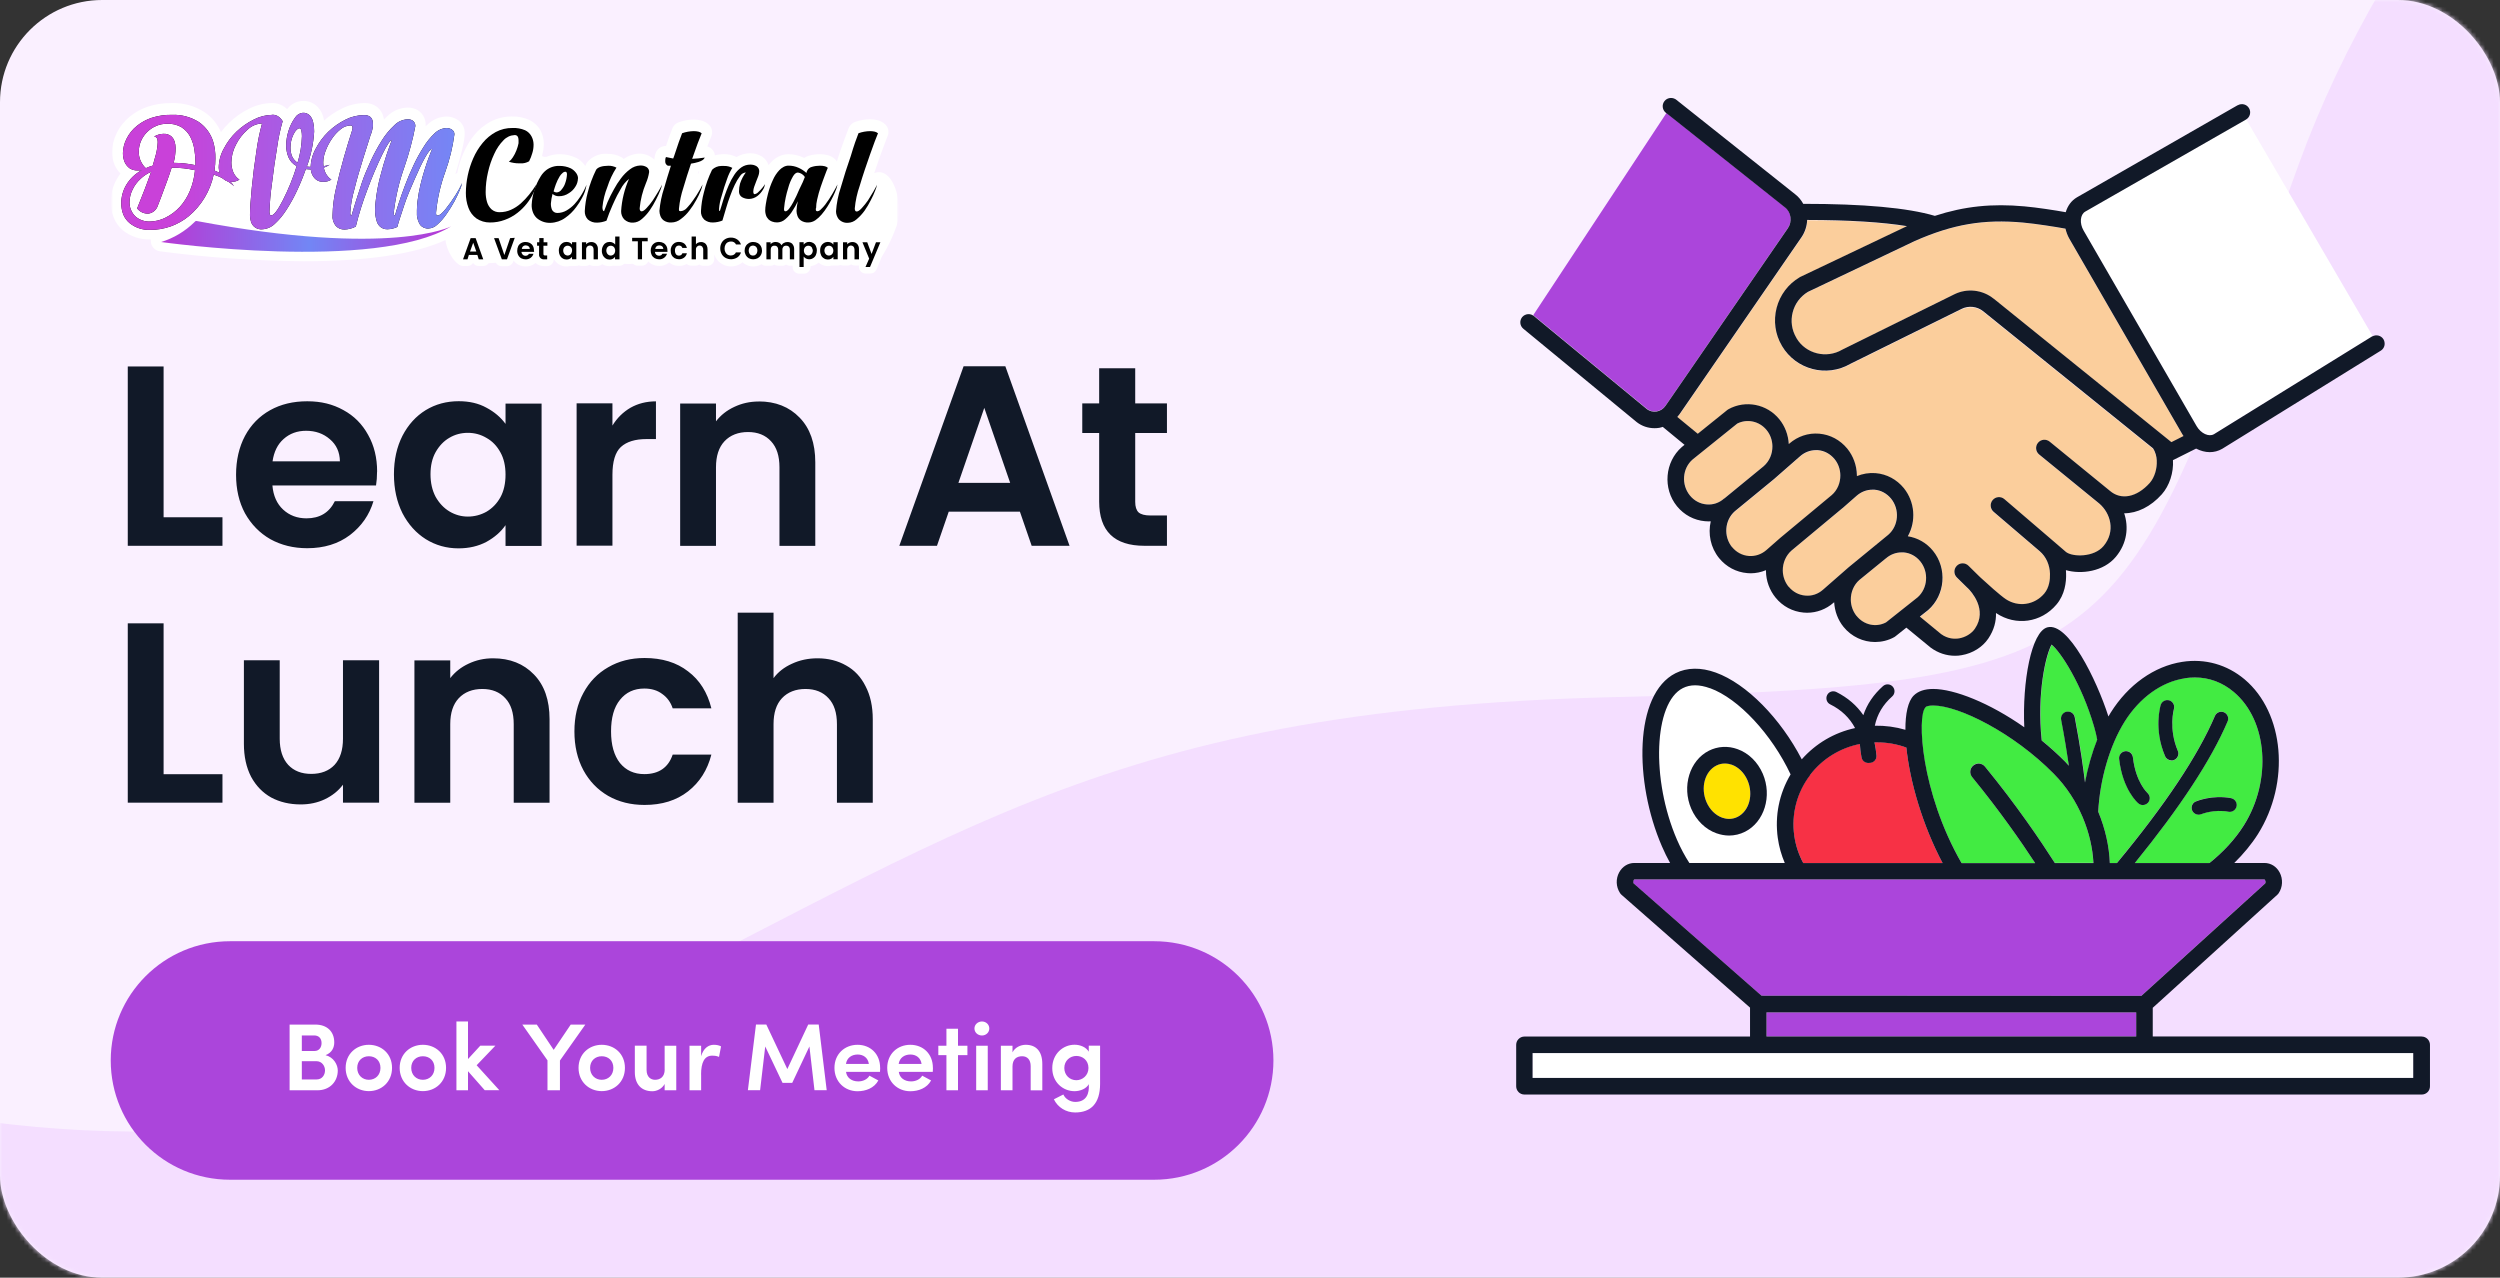 <svg width="587" height="300" viewBox="0 0 587 300" fill="none" xmlns="http://www.w3.org/2000/svg">
<rect x="0" y="0" width="587" height="300" fill="#333333" stroke="none"/>
<rect width="587" height="300" rx="24" fill="#FAF0FF"/>
<mask id="mask0_2251_1216" style="mask-type:alpha" maskUnits="userSpaceOnUse" x="0" y="0" width="587" height="300">
<rect width="587" height="300" rx="24" fill="#FAF0FF"/>
</mask>
<g mask="url(#mask0_2251_1216)">
<path d="M-233.558 163.675C-321 105.024 -269.903 457.138 -249.916 563.704L-15.728 691.594L178.011 926.555C341.918 886.909 676.753 787.066 704.8 704.978C739.866 602.368 783.556 -51.954 749.443 -106.977C715.299 -161.999 581.192 -75.748 539.673 38.759C498.153 153.265 502.793 160.701 379.155 163.675C255.518 166.649 223.04 198.443 124.862 245.465C19.278 296.026 -111.587 245.465 -233.529 163.675H-233.558Z" fill="#F4DEFF"/>
</g>
<mask id="mask1_2251_1216" style="mask-type:luminance" maskUnits="userSpaceOnUse" x="26" y="20" width="185" height="47">
<path d="M211 20H26V66.25H211V20Z" fill="white"/>
</mask>
<g mask="url(#mask1_2251_1216)">
<mask id="mask2_2251_1216" style="mask-type:luminance" maskUnits="userSpaceOnUse" x="26" y="20" width="185" height="47">
<path d="M211 20H26V66.25H211V20Z" fill="white"/>
</mask>
<g mask="url(#mask2_2251_1216)">
<mask id="mask3_2251_1216" style="mask-type:luminance" maskUnits="userSpaceOnUse" x="26" y="6" width="185" height="75">
<path d="M211 6.125H26V80.125H211V6.125Z" fill="white"/>
</mask>
<g mask="url(#mask3_2251_1216)">
<path d="M205.287 40.596C205.719 39.289 206.163 38.007 206.607 36.748C207.446 34.43 208.087 32.814 208.408 31.951C208.605 31.507 208.654 31.001 208.568 30.52C208.482 30.039 208.235 29.595 207.89 29.25C207.372 28.732 206.718 28.374 206.015 28.214C205.46 28.078 204.88 28.004 204.313 28.004C203.092 28.004 201.883 28.226 200.736 28.645C200.391 28.769 200.083 28.966 199.836 29.225C199.577 29.484 199.38 29.793 199.256 30.125C198.812 31.223 198.159 33.011 197.308 35.453C197.036 36.255 196.765 37.081 196.494 37.908C196.37 37.711 196.222 37.538 196.062 37.377C195.544 36.897 194.915 36.563 194.237 36.403C193.682 36.267 193.102 36.206 192.535 36.206C191.647 36.206 190.759 36.317 189.92 36.576C189.525 36.699 189.143 36.872 188.798 37.094L188.415 36.897C187.379 36.44 186.245 36.206 185.11 36.206C184.296 36.206 183.494 36.403 182.767 36.785C182.138 37.106 181.57 37.538 181.077 38.056C180.855 38.29 180.645 38.525 180.46 38.783C180.189 37.932 179.622 37.205 178.857 36.724C178.031 36.23 177.093 35.971 176.131 35.984C175.009 35.984 173.899 36.292 172.937 36.872C171.741 36.292 170.409 36.07 169.089 36.255C168.67 36.292 168.263 36.354 167.856 36.465C167.806 35.984 167.621 35.54 167.313 35.182C166.992 34.8 166.561 34.516 166.08 34.38C166.437 33.443 166.733 32.666 167.017 32.025C167.202 31.569 167.251 31.075 167.165 30.594C167.079 30.113 166.844 29.669 166.499 29.324C165.981 28.818 165.327 28.448 164.624 28.288C164.069 28.152 163.49 28.078 162.922 28.078C161.701 28.078 160.493 28.3 159.346 28.72C159 28.843 158.692 29.04 158.433 29.287C158.174 29.546 157.977 29.854 157.853 30.2C157.496 31.075 157.027 32.419 156.373 34.282C155.892 34.27 155.436 34.393 155.029 34.627C154.622 34.874 154.289 35.231 154.079 35.651C153.808 36.218 153.66 36.847 153.66 37.476C153.426 37.267 153.179 37.069 152.908 36.909C152.131 36.403 151.243 36.107 150.318 36.07C148.936 36.07 147.58 36.514 146.457 37.328C146.285 37.156 146.087 37.02 145.878 36.897C144.903 36.366 143.806 36.107 142.696 36.132C141.783 36.033 140.858 36.169 140.019 36.526C139.168 36.872 138.428 37.427 137.849 38.13L137.651 38.475L137.429 38.968L137.22 38.685C136.689 37.982 135.999 37.414 135.209 37.008H135.123C133.988 36.477 132.743 36.206 131.485 36.206C130.387 36.194 129.314 36.403 128.303 36.822C127.957 36.872 127.6 36.822 127.291 36.662C127.291 36.588 127.291 36.514 127.291 36.44C127.55 35.577 127.686 34.664 127.686 33.764V33.603C127.661 32.531 127.39 31.494 126.872 30.557C126.268 29.497 125.343 28.658 124.233 28.14C122.975 27.585 121.606 27.314 120.224 27.351C118.448 27.338 116.697 27.758 115.118 28.596C113.663 29.398 112.368 30.459 111.32 31.753C110.333 32.987 109.507 34.356 108.878 35.811C108.212 37.291 107.718 38.833 107.398 40.411C107.398 40.461 107.398 40.51 107.398 40.559C107.225 40.646 107.077 40.769 106.941 40.905V40.819C108.878 34.393 109.112 32.358 109.112 31.285C109.124 30.631 108.964 29.99 108.656 29.422C108.335 28.855 107.879 28.374 107.311 28.053C106.571 27.61 105.708 27.363 104.845 27.363C103.18 27.4 101.601 28.066 100.405 29.225L99.948 29.645C99.948 29.521 99.948 29.41 99.948 29.287C99.948 28.707 99.825 28.128 99.591 27.597C99.282 26.894 98.764 26.29 98.111 25.883C97.371 25.451 96.532 25.229 95.681 25.266C93.893 25.303 92.178 26.043 90.92 27.314C90.649 27.548 90.402 27.819 90.131 28.078C90.131 27.918 90.131 27.758 90.057 27.585C89.86 26.623 89.342 25.759 88.577 25.143C87.726 24.502 86.678 24.156 85.617 24.193C83.755 24.218 81.917 24.662 80.24 25.513C78.723 26.253 77.304 27.203 76.046 28.337V28.017C75.849 26.968 75.38 25.982 74.665 25.18C74.221 24.699 73.678 24.317 73.074 24.058C72.47 23.799 71.816 23.675 71.162 23.7C70.435 23.7 69.719 23.885 69.066 24.218C68.412 24.551 67.857 25.032 67.425 25.624C67.092 25.303 66.735 25.032 66.328 24.81C65.588 24.39 64.737 24.169 63.886 24.193C62.023 24.218 60.186 24.674 58.508 25.513C56.782 26.364 55.191 27.474 53.822 28.818C53.119 29.497 52.465 30.236 51.885 31.026C51.071 29.127 49.727 27.498 48.025 26.339C45.731 24.847 43.018 24.107 40.28 24.206C38.405 24.181 36.53 24.452 34.742 25.032C33.225 25.538 31.794 26.314 30.549 27.326C29.204 28.411 28.119 29.78 27.367 31.322C26.688 32.703 26.331 34.22 26.318 35.762C26.318 36.773 26.516 37.785 26.91 38.722C27.231 39.474 27.7 40.165 28.292 40.732C27.996 41.127 27.724 41.534 27.478 41.965C26.516 43.606 26.01 45.48 25.998 47.38C25.973 48.663 26.22 49.933 26.713 51.105C27.169 52.252 27.897 53.263 28.834 54.065C30.635 55.52 32.904 56.285 35.211 56.211H35.42C35.396 56.395 35.396 56.581 35.42 56.778C35.47 57.321 35.704 57.839 36.074 58.245C36.444 58.653 36.95 58.911 37.492 58.998C48.703 60.478 59.988 61.255 71.298 61.341C86.221 61.341 97.395 59.664 104.586 56.371C104.771 57.678 105.227 58.936 105.918 60.059C106.386 60.897 107.04 61.625 107.829 62.18C108.101 62.352 108.421 62.451 108.742 62.451H109.753C110.012 62.451 110.271 62.402 110.506 62.279C110.74 62.155 110.937 61.97 111.073 61.748C111.221 61.97 111.418 62.143 111.64 62.266C111.875 62.389 112.121 62.451 112.393 62.451H113.453C113.7 62.451 113.959 62.389 114.181 62.279C114.403 62.167 114.6 61.995 114.748 61.785C115.316 61.785 115.871 61.761 116.438 61.687C116.561 61.946 116.759 62.155 117.005 62.291C117.252 62.439 117.536 62.501 117.807 62.501H119.016C119.336 62.501 119.657 62.402 119.916 62.217C120.175 62.032 120.385 61.773 120.496 61.465L120.594 61.181C120.878 61.563 121.236 61.884 121.643 62.118C122.198 62.414 122.814 62.575 123.443 62.562C124.208 62.587 124.96 62.34 125.577 61.884L125.75 61.736C126.021 61.995 126.342 62.192 126.699 62.316C127.057 62.439 127.427 62.501 127.797 62.488H128.438C128.833 62.488 129.228 62.34 129.524 62.056C129.82 61.785 129.992 61.403 130.017 61.008H130.165C130.436 61.44 130.806 61.797 131.226 62.069C131.744 62.389 132.36 62.562 132.977 62.562C133.285 62.562 133.581 62.525 133.877 62.439C134.013 62.464 134.149 62.464 134.272 62.439H135.283C135.505 62.439 135.715 62.402 135.925 62.303C136.122 62.389 136.344 62.439 136.566 62.439H137.553C137.873 62.439 138.169 62.34 138.441 62.167C138.7 62.34 139.008 62.426 139.316 62.439H140.328C140.722 62.439 141.105 62.291 141.388 62.02C141.906 62.34 142.498 62.501 143.103 62.488C143.399 62.488 143.695 62.451 143.991 62.389C144.126 62.414 144.262 62.426 144.41 62.414H145.421C145.631 62.414 145.841 62.377 146.026 62.291C146.223 62.205 146.396 62.093 146.544 61.946C147.247 62.007 147.95 62.007 148.64 61.946C148.936 62.217 149.319 62.377 149.726 62.377H150.712C151.033 62.377 151.341 62.279 151.613 62.106C151.872 61.921 152.081 61.674 152.192 61.378C152.427 61.625 152.698 61.834 152.994 61.995C153.537 62.291 154.153 62.451 154.782 62.439C155.547 62.451 156.312 62.217 156.928 61.761L157.101 61.612C157.261 61.748 157.446 61.871 157.631 61.983C158.186 62.279 158.815 62.439 159.444 62.439C160.073 62.439 160.702 62.279 161.257 61.983C161.541 62.242 161.923 62.377 162.306 62.377H163.317C163.625 62.377 163.934 62.279 164.193 62.106C164.464 62.303 164.785 62.414 165.13 62.414H166.141C166.536 62.414 166.931 62.254 167.214 61.983C167.51 61.711 167.683 61.329 167.708 60.934V59.701C167.794 59.997 167.917 60.281 168.065 60.539C168.435 61.156 168.953 61.674 169.582 62.02C170.211 62.377 170.914 62.55 171.642 62.55C172.481 62.562 173.295 62.316 173.998 61.859C174.121 61.773 174.244 61.674 174.355 61.575C174.577 61.785 174.824 61.97 175.095 62.118C175.638 62.414 176.255 62.575 176.884 62.562C177.513 62.562 178.129 62.414 178.672 62.118L178.832 62.032C178.98 62.167 179.153 62.266 179.35 62.328C179.548 62.389 179.745 62.414 179.942 62.402H180.929C181.25 62.402 181.558 62.303 181.817 62.13C182.076 62.303 182.384 62.389 182.705 62.402H183.692C184.012 62.402 184.321 62.303 184.58 62.13C184.839 62.303 185.147 62.389 185.455 62.402H186.109V62.71C186.109 62.92 186.146 63.117 186.232 63.315C186.306 63.512 186.43 63.684 186.578 63.82C186.726 63.968 186.898 64.079 187.096 64.153C187.293 64.227 187.49 64.264 187.7 64.264H188.687C188.896 64.264 189.094 64.24 189.291 64.165C189.488 64.091 189.661 63.98 189.809 63.833C189.957 63.684 190.08 63.512 190.167 63.327C190.253 63.142 190.29 62.932 190.302 62.722V62.476C190.833 62.439 191.338 62.266 191.782 61.983C191.93 61.884 192.078 61.773 192.214 61.662C192.35 61.773 192.498 61.884 192.646 61.983C193.176 62.303 193.78 62.476 194.397 62.476C194.705 62.476 195.001 62.439 195.297 62.352C195.433 62.377 195.581 62.377 195.717 62.352H196.728C196.938 62.352 197.16 62.303 197.345 62.217C197.542 62.303 197.764 62.352 197.986 62.352H198.973C199.293 62.352 199.602 62.254 199.861 62.081C200.12 62.254 200.428 62.34 200.749 62.352H201.698C201.649 62.587 201.661 62.821 201.723 63.056C201.785 63.29 201.896 63.499 202.044 63.672C202.192 63.857 202.389 63.993 202.611 64.091C202.833 64.19 203.067 64.227 203.302 64.227H204.325C204.646 64.227 204.954 64.141 205.213 63.968C205.472 63.795 205.682 63.549 205.805 63.265L207.039 60.305C208.445 58.048 209.604 55.643 210.492 53.139C210.689 52.572 210.837 51.98 210.936 51.376C211.701 46.196 209.357 39.154 205.337 40.621L205.287 40.596ZM164.02 40.239H164.156C164.156 40.411 164.008 40.596 163.946 40.769H163.847L164.02 40.239Z" fill="white"/>
<path d="M45.657 52.153C43.462 54.311 40.786 55.914 37.838 56.827C37.838 56.827 88.158 63.919 105.918 53.152C105.918 53.152 91.981 60.465 46.114 51.882C45.941 51.857 45.793 52.005 45.657 52.153Z" fill="url(#paint0_linear_2251_1216)"/>
<path d="M28.465 47.639C28.477 46.159 28.884 44.704 29.637 43.433C30.512 41.966 31.77 40.769 33.275 39.955C33.151 39.992 33.016 40.029 32.88 40.029H32.337C31.672 40.054 31.006 39.869 30.438 39.511C29.92 39.129 29.513 38.623 29.254 38.031C28.983 37.365 28.847 36.65 28.86 35.935C28.884 34.788 29.168 33.653 29.686 32.629C30.278 31.421 31.141 30.348 32.202 29.509C33.225 28.695 34.385 28.066 35.618 27.659C37.148 27.166 38.751 26.931 40.354 26.968C42.587 26.87 44.794 27.462 46.694 28.658C48.309 29.78 49.505 31.421 50.073 33.308C50.443 34.578 50.603 35.898 50.578 37.217C50.578 38.167 50.505 39.104 50.356 40.042C52.219 40.782 53.822 42.064 54.957 43.717C53.563 42.484 51.935 41.559 50.172 40.979C49.37 44.839 47.285 48.305 44.252 50.809C43.006 51.82 41.6 52.609 40.095 53.152C38.517 53.707 36.852 53.991 35.187 53.978C33.472 54.028 31.795 53.473 30.451 52.4C29.809 51.869 29.303 51.191 28.971 50.426C28.625 49.551 28.453 48.601 28.477 47.664L28.465 47.639ZM40.305 39.363C39.996 40.35 39.639 41.374 39.269 42.397C38.726 43.877 38.221 45.185 37.789 46.393C37.505 47.133 37.258 47.75 37.061 48.268C36.913 48.749 36.617 49.193 36.235 49.526C35.852 49.859 35.371 50.081 34.866 50.155H34.582C34.114 50.143 33.669 50.019 33.25 49.81C32.843 49.6 32.473 49.292 32.202 48.934C32.288 48.7 32.473 48.243 32.732 47.59C33.004 46.936 33.497 45.666 34.002 44.383C34.508 43.1 34.965 41.744 35.483 40.338C34.57 40.745 33.743 41.3 33.016 41.978C32.202 42.718 31.536 43.606 31.079 44.617C30.685 45.431 30.463 46.319 30.426 47.22C30.377 47.91 30.475 48.601 30.734 49.242C30.993 49.884 31.388 50.463 31.906 50.92C32.843 51.672 34.015 52.067 35.224 52.017C36.444 51.993 37.653 51.697 38.763 51.154C40.095 50.513 41.279 49.625 42.266 48.539C43.24 47.442 44.029 46.184 44.584 44.827C45.226 43.273 45.633 41.645 45.781 39.968C44.005 39.561 42.179 39.363 40.354 39.376H40.292L40.305 39.363ZM35.865 38.858C36.136 37.982 36.37 37.143 36.58 36.342C36.839 35.38 36.987 34.381 37.024 33.382V33.283C37.024 32.481 36.716 32.074 36.161 32.074C36.839 31.667 37.604 31.433 38.393 31.421C39.035 31.384 39.663 31.581 40.169 31.963C40.564 32.309 40.86 32.765 41.008 33.283C41.156 33.764 41.23 34.257 41.23 34.763C41.23 35.898 41.082 37.032 40.786 38.142V38.241H40.983C42.636 38.253 44.276 38.438 45.892 38.784V38.167C45.892 37.18 45.806 36.181 45.645 35.207C45.497 34.122 45.164 33.073 44.671 32.099C44.19 31.199 43.487 30.434 42.623 29.879C41.6 29.287 40.441 29.003 39.269 29.053C38.381 29.053 37.505 29.213 36.691 29.558C35.939 29.879 35.236 30.335 34.644 30.903C34.002 31.507 33.497 32.235 33.139 33.036C32.782 33.838 32.596 34.714 32.584 35.589C32.572 36.28 32.695 36.971 32.954 37.612C33.139 38.081 33.398 38.525 33.706 38.919C33.867 39.129 34.052 39.314 34.249 39.487C34.792 39.228 35.347 39.018 35.926 38.87H35.852L35.865 38.858Z" fill="black"/>
<path d="M63.934 26.944C64.353 26.931 64.772 27.03 65.142 27.227C65.451 27.387 65.722 27.61 65.944 27.881C66.104 28.053 66.24 28.251 66.363 28.46C65.808 30.397 65.389 32.383 65.105 34.38C64.612 37.267 64.205 40.227 63.835 43.261C63.526 45.394 63.342 47.553 63.267 49.711C63.267 49.908 63.292 50.093 63.342 50.291C63.354 50.377 63.403 50.451 63.477 50.5C63.551 50.55 63.625 50.574 63.712 50.574C64.291 50.574 65.192 49.403 66.4 47.047C67.72 44.469 68.805 41.781 69.656 39.005C68.805 38.574 68.139 37.846 67.757 36.983C67.387 36.12 67.202 35.182 67.189 34.245C67.189 33.024 67.387 31.803 67.769 30.631C68.102 29.57 68.596 28.572 69.249 27.671C69.447 27.338 69.706 27.067 70.026 26.857C70.347 26.648 70.704 26.524 71.087 26.487C71.395 26.462 71.704 26.512 71.999 26.623C72.283 26.734 72.555 26.907 72.764 27.128C73.171 27.61 73.442 28.177 73.553 28.806C73.701 29.459 73.775 30.138 73.763 30.804V30.964C73.591 33.752 73.011 36.489 72.049 39.104C72.629 39.178 73.208 39.215 73.8 39.227C75.021 39.215 76.242 39.03 77.414 38.685C76.18 39.462 74.737 39.844 73.282 39.782C72.838 39.782 72.37 39.782 71.802 39.709C71.21 41.41 70.532 43.088 69.755 44.728C69.027 46.307 68.176 47.836 67.227 49.304C66.462 50.513 65.549 51.623 64.489 52.584C63.687 53.349 62.639 53.793 61.529 53.843C60.949 53.892 60.369 53.731 59.888 53.398C59.407 53.066 59.074 52.572 58.914 52.005C58.766 51.524 58.692 51.031 58.692 50.525C58.692 49.168 58.828 47.035 59.111 44.136C59.395 41.238 59.752 38.377 60.197 35.528C60.492 33.32 60.937 31.137 61.529 28.991C60.246 29.04 59.013 29.57 58.1 30.471C56.977 31.457 56.053 32.654 55.386 33.998C54.708 35.281 54.338 36.699 54.326 38.142C54.326 38.931 54.474 39.721 54.782 40.449C55.09 41.176 55.608 41.793 56.262 42.224H56.139C55.892 42.36 55.633 42.483 55.349 42.57C55.017 42.669 54.671 42.718 54.326 42.706C53.721 42.718 53.13 42.533 52.636 42.175C52.205 41.83 51.859 41.386 51.662 40.868C51.465 40.399 51.366 39.894 51.353 39.388C51.366 37.834 51.773 36.304 52.525 34.948C53.29 33.456 54.289 32.111 55.485 30.952C56.694 29.793 58.063 28.831 59.555 28.09C60.912 27.375 62.404 26.993 63.934 26.968V26.944ZM69.853 38.228C70.483 36.206 70.84 34.097 70.889 31.988C70.889 31.556 70.853 31.112 70.766 30.68C70.692 30.311 70.519 30.113 70.248 30.113C69.977 30.113 69.36 30.582 68.891 31.593C68.423 32.568 68.189 33.628 68.201 34.701C68.201 35.38 68.324 36.058 68.571 36.687C68.855 37.316 69.323 37.858 69.903 38.228H69.853Z" fill="black"/>
<path d="M82.668 30.594C82.718 30.495 82.755 30.384 82.767 30.286C82.779 30.163 82.779 30.027 82.767 29.904C82.767 29.793 82.73 29.681 82.668 29.595C82.619 29.546 82.57 29.509 82.496 29.484C82.434 29.459 82.36 29.459 82.299 29.459C81.448 29.484 80.621 29.793 79.98 30.348C79.178 30.977 78.487 31.741 77.92 32.592C77.316 33.48 76.81 34.442 76.44 35.453C76.095 36.304 75.91 37.217 75.897 38.13C75.897 38.919 76.046 39.709 76.354 40.436C76.674 41.151 77.18 41.768 77.834 42.212H77.748C77.501 42.348 77.23 42.459 76.958 42.557C76.613 42.656 76.267 42.706 75.91 42.693C75.305 42.718 74.713 42.533 74.22 42.175C73.788 41.83 73.456 41.373 73.246 40.868C73.049 40.399 72.95 39.894 72.938 39.388C72.95 37.834 73.357 36.304 74.109 34.948C74.874 33.468 75.873 32.111 77.069 30.952C78.266 29.793 79.635 28.831 81.127 28.09C82.459 27.412 83.927 27.042 85.419 27.03C85.937 26.98 86.467 27.116 86.899 27.412C87.207 27.659 87.417 28.017 87.491 28.399C87.54 28.645 87.565 28.892 87.565 29.139C87.577 29.324 87.577 29.509 87.565 29.706C87.491 30.163 87.392 30.607 87.257 31.05C87.257 31.198 87.133 31.371 87.059 31.569C86.627 32.888 86.035 34.763 85.283 37.18C84.531 39.597 83.803 42.039 83.199 44.494C82.681 46.258 82.36 48.071 82.249 49.908C82.249 50.401 82.335 50.636 82.533 50.636C82.73 49.958 83.026 48.934 83.445 47.59C83.877 46.245 84.383 44.716 84.925 43.014C85.468 41.312 86.245 39.597 87.022 37.846C87.787 36.181 88.662 34.566 89.637 33.011C90.451 31.68 91.45 30.471 92.597 29.41C93.411 28.572 94.521 28.066 95.692 28.017C96.075 27.992 96.469 28.078 96.802 28.263C97.049 28.399 97.246 28.621 97.37 28.867C97.469 29.09 97.53 29.336 97.53 29.583C96.913 32.814 96.062 35.996 94.99 39.104C93.744 42.594 92.88 46.221 92.449 49.908C92.449 50.401 92.535 50.636 92.733 50.636C92.905 49.958 93.201 48.995 93.608 47.75C94.003 46.504 94.508 45.111 95.088 43.556C95.668 42.002 96.322 40.461 97.061 38.895C97.752 37.402 98.541 35.959 99.417 34.578C100.145 33.369 101.033 32.259 102.057 31.297C102.809 30.557 103.808 30.113 104.868 30.064C105.3 30.064 105.72 30.187 106.077 30.422C106.275 30.532 106.435 30.693 106.546 30.902C106.657 31.1 106.706 31.322 106.694 31.556C106.299 34.566 105.571 37.513 104.548 40.362C103.45 43.384 102.722 46.529 102.402 49.736C102.377 49.933 102.377 50.118 102.402 50.315C102.427 50.401 102.476 50.475 102.538 50.525C102.611 50.574 102.698 50.599 102.784 50.599C103.216 50.599 103.833 50.081 104.659 49.045C105.51 47.984 106.299 46.874 107.014 45.715C107.582 44.839 108.075 43.926 108.495 42.977C108.396 43.483 108.235 43.988 108.026 44.457C107.705 45.271 107.273 46.184 106.718 47.244C106.163 48.268 105.547 49.255 104.881 50.204C104.277 51.105 103.561 51.943 102.747 52.671C102.18 53.251 101.415 53.608 100.601 53.657C100.219 53.682 99.849 53.608 99.491 53.448C99.146 53.288 98.838 53.053 98.615 52.745C98.209 52.079 97.962 51.327 97.888 50.537V49.378C97.888 48.65 97.95 47.91 98.036 47.182C98.196 45.912 98.418 44.666 98.714 43.421C99.022 42.138 99.356 40.917 99.725 39.77C100.096 38.611 100.416 37.624 100.737 36.81C101.045 35.996 101.317 35.33 101.489 34.972C101.107 34.972 100.527 35.663 99.763 37.044C98.998 38.426 98.209 40.103 97.345 42.101C96.482 44.099 95.582 46.085 94.928 48.12C94.274 50.167 93.657 51.869 93.287 53.288C92.585 53.62 91.832 53.806 91.055 53.83C90.475 53.867 89.908 53.707 89.439 53.374C88.971 53.041 88.626 52.547 88.465 51.992C88.181 51.092 88.046 50.142 88.07 49.193C88.07 48.564 88.12 47.947 88.194 47.331C88.403 45.382 88.749 43.458 89.242 41.559C89.76 39.56 90.278 37.785 90.808 36.206C91.339 34.627 91.746 33.517 92.005 32.876C91.623 32.876 90.846 34.035 89.711 36.366C88.576 38.709 87.404 41.41 86.233 44.593C85.16 47.404 84.26 50.266 83.544 53.189C83.112 53.435 82.644 53.608 82.15 53.719C81.743 53.83 81.324 53.88 80.905 53.892C80.522 53.904 80.14 53.843 79.782 53.694C79.425 53.547 79.104 53.325 78.845 53.041C78.266 52.325 77.982 51.413 78.081 50.5C78.13 48.379 78.401 46.27 78.894 44.21C79.45 41.743 80.066 39.314 80.757 36.909C81.448 34.516 82.064 32.469 82.594 30.866C82.619 30.779 82.668 30.656 82.693 30.557L82.668 30.594Z" fill="black"/>
<path d="M28.465 47.639C28.477 46.159 28.884 44.704 29.637 43.433C30.512 41.966 31.77 40.769 33.275 39.955C33.151 39.992 33.016 40.029 32.88 40.029H32.337C31.672 40.054 31.006 39.869 30.438 39.511C29.92 39.129 29.513 38.623 29.254 38.031C28.983 37.365 28.847 36.65 28.86 35.935C28.884 34.788 29.168 33.653 29.686 32.629C30.278 31.421 31.141 30.348 32.202 29.509C33.225 28.695 34.385 28.066 35.618 27.659C37.148 27.166 38.751 26.931 40.354 26.968C42.587 26.87 44.794 27.462 46.694 28.658C48.309 29.78 49.505 31.421 50.073 33.308C50.443 34.578 50.603 35.898 50.578 37.217C50.578 38.167 50.505 39.104 50.356 40.042C52.219 40.782 53.822 42.064 54.957 43.717C53.563 42.484 51.935 41.559 50.172 40.979C49.37 44.839 47.285 48.305 44.252 50.809C43.006 51.82 41.6 52.609 40.095 53.152C38.517 53.707 36.852 53.991 35.187 53.978C33.472 54.028 31.795 53.473 30.451 52.4C29.809 51.869 29.303 51.191 28.971 50.426C28.625 49.551 28.453 48.601 28.477 47.664L28.465 47.639ZM40.305 39.363C39.996 40.35 39.639 41.374 39.269 42.397C38.726 43.877 38.221 45.185 37.789 46.393C37.505 47.133 37.258 47.75 37.061 48.268C36.913 48.749 36.617 49.193 36.235 49.526C35.852 49.859 35.371 50.081 34.866 50.155H34.582C34.114 50.143 33.669 50.019 33.25 49.81C32.843 49.6 32.473 49.292 32.202 48.934C32.288 48.7 32.473 48.243 32.732 47.59C33.004 46.936 33.497 45.666 34.002 44.383C34.508 43.1 34.965 41.744 35.483 40.338C34.57 40.745 33.743 41.3 33.016 41.978C32.202 42.718 31.536 43.606 31.079 44.617C30.685 45.431 30.463 46.319 30.426 47.22C30.377 47.91 30.475 48.601 30.734 49.242C30.993 49.884 31.388 50.463 31.906 50.92C32.843 51.672 34.015 52.067 35.224 52.017C36.444 51.993 37.653 51.697 38.763 51.154C40.095 50.513 41.279 49.625 42.266 48.539C43.24 47.442 44.029 46.184 44.584 44.827C45.226 43.273 45.633 41.645 45.781 39.968C44.005 39.561 42.179 39.363 40.354 39.376H40.292L40.305 39.363ZM35.865 38.858C36.136 37.982 36.37 37.143 36.58 36.342C36.839 35.38 36.987 34.381 37.024 33.382V33.283C37.024 32.481 36.716 32.074 36.161 32.074C36.839 31.667 37.604 31.433 38.393 31.421C39.035 31.384 39.663 31.581 40.169 31.963C40.564 32.309 40.86 32.765 41.008 33.283C41.156 33.764 41.23 34.257 41.23 34.763C41.23 35.898 41.082 37.032 40.786 38.142V38.241H40.983C42.636 38.253 44.276 38.438 45.892 38.784V38.167C45.892 37.18 45.806 36.181 45.645 35.207C45.497 34.122 45.164 33.073 44.671 32.099C44.19 31.199 43.487 30.434 42.623 29.879C41.6 29.287 40.441 29.003 39.269 29.053C38.381 29.053 37.505 29.213 36.691 29.558C35.939 29.879 35.236 30.335 34.644 30.903C34.002 31.507 33.497 32.235 33.139 33.036C32.782 33.838 32.596 34.714 32.584 35.589C32.572 36.28 32.695 36.971 32.954 37.612C33.139 38.081 33.398 38.525 33.706 38.919C33.867 39.129 34.052 39.314 34.249 39.487C34.792 39.228 35.347 39.018 35.926 38.87H35.852L35.865 38.858Z" fill="url(#paint1_linear_2251_1216)"/>
<path d="M63.934 26.944C64.353 26.931 64.772 27.03 65.142 27.227C65.451 27.387 65.722 27.61 65.944 27.881C66.104 28.053 66.24 28.251 66.363 28.46C65.808 30.397 65.389 32.383 65.105 34.38C64.612 37.267 64.205 40.227 63.835 43.261C63.526 45.394 63.342 47.553 63.267 49.711C63.267 49.908 63.292 50.093 63.342 50.291C63.354 50.377 63.403 50.451 63.477 50.5C63.551 50.55 63.625 50.574 63.712 50.574C64.291 50.574 65.192 49.403 66.4 47.047C67.72 44.469 68.805 41.781 69.656 39.005C68.805 38.574 68.139 37.846 67.757 36.983C67.387 36.12 67.202 35.182 67.189 34.245C67.189 33.024 67.387 31.803 67.769 30.631C68.102 29.57 68.596 28.572 69.249 27.671C69.447 27.338 69.706 27.067 70.026 26.857C70.347 26.648 70.704 26.524 71.087 26.487C71.395 26.462 71.704 26.512 71.999 26.623C72.283 26.734 72.555 26.907 72.764 27.128C73.171 27.61 73.442 28.177 73.553 28.806C73.701 29.459 73.775 30.138 73.763 30.804V30.964C73.591 33.752 73.011 36.489 72.049 39.104C72.629 39.178 73.208 39.215 73.8 39.227C75.021 39.215 76.242 39.03 77.414 38.685C76.18 39.462 74.737 39.844 73.282 39.782C72.838 39.782 72.37 39.782 71.802 39.709C71.21 41.41 70.532 43.088 69.755 44.728C69.027 46.307 68.176 47.836 67.227 49.304C66.462 50.513 65.549 51.623 64.489 52.584C63.687 53.349 62.639 53.793 61.529 53.843C60.949 53.892 60.369 53.731 59.888 53.398C59.407 53.066 59.074 52.572 58.914 52.005C58.766 51.524 58.692 51.031 58.692 50.525C58.692 49.168 58.828 47.035 59.111 44.136C59.395 41.238 59.752 38.377 60.197 35.528C60.492 33.32 60.937 31.137 61.529 28.991C60.246 29.04 59.013 29.57 58.1 30.471C56.977 31.457 56.053 32.654 55.386 33.998C54.708 35.281 54.338 36.699 54.326 38.142C54.326 38.931 54.474 39.721 54.782 40.449C55.09 41.176 55.608 41.793 56.262 42.224H56.139C55.892 42.36 55.633 42.483 55.349 42.57C55.017 42.669 54.671 42.718 54.326 42.706C53.721 42.718 53.13 42.533 52.636 42.175C52.205 41.83 51.859 41.386 51.662 40.868C51.465 40.399 51.366 39.894 51.353 39.388C51.366 37.834 51.773 36.304 52.525 34.948C53.29 33.456 54.289 32.111 55.485 30.952C56.694 29.793 58.063 28.831 59.555 28.09C60.912 27.375 62.404 26.993 63.934 26.968V26.944ZM69.853 38.228C70.483 36.206 70.84 34.097 70.889 31.988C70.889 31.556 70.853 31.112 70.766 30.68C70.692 30.311 70.519 30.113 70.248 30.113C69.977 30.113 69.36 30.582 68.891 31.593C68.423 32.568 68.189 33.628 68.201 34.701C68.201 35.38 68.324 36.058 68.571 36.687C68.855 37.316 69.323 37.858 69.903 38.228H69.853Z" fill="url(#paint2_linear_2251_1216)"/>
<path d="M82.668 30.594C82.718 30.495 82.755 30.384 82.767 30.286C82.779 30.163 82.779 30.027 82.767 29.904C82.767 29.793 82.73 29.681 82.668 29.595C82.619 29.546 82.57 29.509 82.496 29.484C82.434 29.459 82.36 29.459 82.299 29.459C81.448 29.484 80.621 29.793 79.98 30.348C79.178 30.977 78.487 31.741 77.92 32.592C77.316 33.48 76.81 34.442 76.44 35.453C76.095 36.304 75.91 37.217 75.897 38.13C75.897 38.919 76.046 39.709 76.354 40.436C76.674 41.151 77.18 41.768 77.834 42.212H77.748C77.501 42.348 77.23 42.459 76.958 42.557C76.613 42.656 76.267 42.706 75.91 42.693C75.305 42.718 74.713 42.533 74.22 42.175C73.788 41.83 73.456 41.373 73.246 40.868C73.049 40.399 72.95 39.894 72.938 39.388C72.95 37.834 73.357 36.304 74.109 34.948C74.874 33.468 75.873 32.111 77.069 30.952C78.266 29.793 79.635 28.831 81.127 28.09C82.459 27.412 83.927 27.042 85.419 27.03C85.937 26.98 86.467 27.116 86.899 27.412C87.207 27.659 87.417 28.017 87.491 28.399C87.54 28.645 87.565 28.892 87.565 29.139C87.577 29.324 87.577 29.509 87.565 29.706C87.491 30.163 87.392 30.607 87.257 31.05C87.257 31.198 87.133 31.371 87.059 31.569C86.627 32.888 86.035 34.763 85.283 37.18C84.531 39.597 83.803 42.039 83.199 44.494C82.681 46.258 82.36 48.071 82.249 49.908C82.249 50.401 82.335 50.636 82.533 50.636C82.73 49.958 83.026 48.934 83.445 47.59C83.877 46.245 84.383 44.716 84.925 43.014C85.468 41.312 86.245 39.597 87.022 37.846C87.787 36.181 88.662 34.566 89.637 33.011C90.451 31.68 91.45 30.471 92.597 29.41C93.411 28.572 94.521 28.066 95.692 28.017C96.075 27.992 96.469 28.078 96.802 28.263C97.049 28.399 97.246 28.621 97.37 28.867C97.469 29.09 97.53 29.336 97.53 29.583C96.913 32.814 96.062 35.996 94.99 39.104C93.744 42.594 92.88 46.221 92.449 49.908C92.449 50.401 92.535 50.636 92.733 50.636C92.905 49.958 93.201 48.995 93.608 47.75C94.003 46.504 94.508 45.111 95.088 43.556C95.668 42.002 96.322 40.461 97.061 38.895C97.752 37.402 98.541 35.959 99.417 34.578C100.145 33.369 101.033 32.259 102.057 31.297C102.809 30.557 103.808 30.113 104.868 30.064C105.3 30.064 105.72 30.187 106.077 30.422C106.275 30.532 106.435 30.693 106.546 30.902C106.657 31.1 106.706 31.322 106.694 31.556C106.299 34.566 105.571 37.513 104.548 40.362C103.45 43.384 102.722 46.529 102.402 49.736C102.377 49.933 102.377 50.118 102.402 50.315C102.427 50.401 102.476 50.475 102.538 50.525C102.611 50.574 102.698 50.599 102.784 50.599C103.216 50.599 103.833 50.081 104.659 49.045C105.51 47.984 106.299 46.874 107.014 45.715C107.582 44.839 108.075 43.926 108.495 42.977C108.396 43.483 108.235 43.988 108.026 44.457C107.705 45.271 107.273 46.184 106.718 47.244C106.163 48.268 105.547 49.255 104.881 50.204C104.277 51.105 103.561 51.943 102.747 52.671C102.18 53.251 101.415 53.608 100.601 53.657C100.219 53.682 99.849 53.608 99.491 53.448C99.146 53.288 98.838 53.053 98.615 52.745C98.209 52.079 97.962 51.327 97.888 50.537V49.378C97.888 48.65 97.95 47.91 98.036 47.182C98.196 45.912 98.418 44.666 98.714 43.421C99.022 42.138 99.356 40.917 99.725 39.77C100.096 38.611 100.416 37.624 100.737 36.81C101.045 35.996 101.317 35.33 101.489 34.972C101.107 34.972 100.527 35.663 99.763 37.044C98.998 38.426 98.209 40.103 97.345 42.101C96.482 44.099 95.582 46.085 94.928 48.12C94.274 50.167 93.657 51.869 93.287 53.288C92.585 53.62 91.832 53.806 91.055 53.83C90.475 53.867 89.908 53.707 89.439 53.374C88.971 53.041 88.626 52.547 88.465 51.992C88.181 51.092 88.046 50.142 88.07 49.193C88.07 48.564 88.12 47.947 88.194 47.331C88.403 45.382 88.749 43.458 89.242 41.559C89.76 39.56 90.278 37.785 90.808 36.206C91.339 34.627 91.746 33.517 92.005 32.876C91.623 32.876 90.846 34.035 89.711 36.366C88.576 38.709 87.404 41.41 86.233 44.593C85.16 47.404 84.26 50.266 83.544 53.189C83.112 53.435 82.644 53.608 82.15 53.719C81.743 53.83 81.324 53.88 80.905 53.892C80.522 53.904 80.14 53.843 79.782 53.694C79.425 53.547 79.104 53.325 78.845 53.041C78.266 52.325 77.982 51.413 78.081 50.5C78.13 48.379 78.401 46.27 78.894 44.21C79.45 41.743 80.066 39.314 80.757 36.909C81.448 34.516 82.064 32.469 82.594 30.866C82.619 30.779 82.668 30.656 82.693 30.557L82.668 30.594Z" fill="url(#paint3_linear_2251_1216)"/>
<path d="M124.208 37.883C123.604 38.228 122.913 38.401 122.21 38.352H121.852C121.051 38.352 120.249 38.228 119.484 37.969C119.854 37.686 120.175 37.34 120.422 36.934C120.755 36.428 121.026 35.898 121.248 35.33C121.47 34.775 121.643 34.208 121.754 33.628C121.766 33.406 121.766 33.184 121.754 32.962C121.754 32.728 121.729 32.493 121.655 32.272C121.606 32.099 121.495 31.939 121.347 31.84C121.199 31.741 121.014 31.692 120.829 31.716C120.335 31.741 119.854 31.852 119.41 32.062C118.966 32.272 118.559 32.568 118.226 32.925C117.314 33.85 116.586 34.935 116.056 36.12C115.402 37.501 114.909 38.956 114.576 40.461C114.218 41.99 114.033 43.556 114.033 45.123C114.033 45.9 114.132 46.677 114.354 47.429C114.551 48.095 114.909 48.687 115.414 49.156C115.945 49.612 116.635 49.859 117.338 49.822C118.251 49.822 119.139 49.637 119.978 49.255C120.816 48.885 121.581 48.379 122.272 47.775C122.987 47.133 123.653 46.43 124.257 45.678C124.862 44.913 125.417 44.124 125.947 43.31C125.787 44.038 125.54 44.753 125.195 45.407C124.788 46.245 124.294 47.047 123.715 47.775C123.061 48.601 122.321 49.341 121.495 49.982C120.594 50.685 119.595 51.24 118.535 51.623C117.412 52.042 116.228 52.252 115.032 52.239C113.91 52.252 112.8 51.919 111.862 51.289C110.999 50.66 110.345 49.785 109.988 48.786C109.568 47.663 109.371 46.48 109.383 45.295C109.408 42.508 109.988 39.745 111.11 37.18C111.677 35.873 112.43 34.639 113.342 33.542C114.193 32.506 115.229 31.642 116.401 31.001C117.61 30.36 118.966 30.027 120.335 30.052C121.347 30.002 122.358 30.187 123.295 30.582C123.924 30.878 124.442 31.371 124.775 31.976C125.096 32.555 125.269 33.209 125.281 33.875V33.998C125.281 34.664 125.182 35.318 124.985 35.947C124.8 36.613 124.541 37.254 124.233 37.871L124.208 37.883Z" fill="black"/>
<path d="M135.703 41.879C135.691 42.582 135.481 43.261 135.086 43.852C134.716 44.457 134.211 44.962 133.606 45.333C132.903 45.826 132.065 46.085 131.214 46.072C130.671 46.085 130.141 45.888 129.734 45.53C129.536 46.258 129.413 46.998 129.351 47.75C129.327 48.255 129.413 48.761 129.598 49.23C129.709 49.464 129.882 49.661 130.104 49.797C130.326 49.933 130.572 50.007 130.844 50.007C131.621 50.007 132.385 49.797 133.051 49.403C133.742 48.995 134.359 48.502 134.901 47.922C135.395 47.38 135.839 46.8 136.233 46.196C136.825 45.308 137.319 44.37 137.713 43.384C137.565 44.469 137.195 45.53 136.653 46.48C136.27 47.219 135.814 47.935 135.308 48.601C134.605 49.575 133.73 50.438 132.743 51.129C131.732 51.869 130.511 52.288 129.253 52.325H129.154C128.007 52.35 126.897 51.943 126.034 51.203C125.651 50.846 125.355 50.401 125.158 49.92C124.924 49.328 124.813 48.7 124.837 48.071C124.899 46.886 125.121 45.715 125.491 44.593C125.849 43.458 126.342 42.385 126.971 41.386C127.316 40.819 127.773 40.313 128.303 39.906C129.203 39.24 130.301 38.907 131.411 38.956C132.311 38.956 133.199 39.141 134.013 39.523C134.47 39.758 134.864 40.091 135.185 40.498C135.518 40.892 135.715 41.386 135.728 41.904L135.703 41.879ZM133.125 40.967C133.125 40.547 133.002 40.325 132.78 40.325C132.521 40.325 132.274 40.436 132.089 40.621C131.83 40.843 131.596 41.102 131.423 41.386C131.066 41.978 130.757 42.607 130.523 43.248C130.313 43.816 130.141 44.37 129.98 44.938C130.178 45.086 130.424 45.172 130.671 45.184C130.905 45.184 131.152 45.111 131.349 44.987C131.559 44.864 131.732 44.703 131.867 44.494C132.237 44.062 132.533 43.556 132.706 43.014C132.953 42.348 133.088 41.645 133.125 40.942V40.967Z" fill="black"/>
<path d="M147.691 42.003C146.877 42.656 146.211 43.47 145.743 44.383C145.459 44.852 145.2 45.333 144.916 45.863C144.534 46.628 144.152 47.429 143.782 48.28C143.264 49.44 142.807 50.611 142.4 51.82C141.697 52.104 140.945 52.264 140.193 52.276C139.403 52.313 138.626 52.054 138.034 51.536C137.788 51.277 137.59 50.969 137.467 50.624C137.344 50.291 137.294 49.921 137.307 49.563C137.381 48.108 137.603 46.652 137.985 45.246C138.454 43.384 139.12 41.583 139.971 39.857C140.39 39.252 141.327 38.944 142.832 38.919C143.498 38.895 144.152 39.055 144.744 39.363C143.831 40.769 143.116 42.299 142.61 43.902C142.006 45.407 141.611 46.998 141.451 48.626C141.451 49.267 141.599 49.588 141.833 49.588C142.03 49.02 142.302 48.305 142.659 47.429C143.103 46.418 143.597 45.431 144.139 44.469C144.62 43.569 145.175 42.706 145.792 41.892C146.396 41.078 147.112 40.35 147.926 39.746C148.616 39.203 149.455 38.895 150.318 38.858C150.836 38.833 151.342 38.956 151.798 39.215C152.008 39.339 152.168 39.524 152.279 39.733C152.39 39.943 152.44 40.19 152.415 40.424C152.279 41.312 152.033 42.163 151.675 42.989C150.886 44.876 150.38 46.874 150.195 48.909C150.195 49.378 150.368 49.625 150.651 49.625C150.935 49.625 151.342 49.378 151.811 48.86C152.353 48.28 152.847 47.676 153.291 47.022C153.784 46.295 154.203 45.542 154.598 44.926C154.98 44.309 155.264 43.729 155.437 43.347C155.363 43.791 155.239 44.223 155.054 44.63C154.783 45.296 154.438 46.11 154.006 46.924C153.574 47.787 153.081 48.626 152.526 49.427C151.996 50.18 151.379 50.858 150.676 51.45C150.121 51.956 149.406 52.252 148.653 52.276C148.271 52.301 147.889 52.252 147.531 52.116C147.173 51.98 146.84 51.771 146.569 51.512C146.322 51.253 146.137 50.944 146.014 50.611C145.891 50.278 145.829 49.921 145.841 49.563C146.002 46.948 146.631 44.395 147.691 42.003Z" fill="black"/>
<path d="M158.076 37.205L158.298 36.601C159.136 34.048 159.753 32.272 160.16 31.285C161.048 30.964 161.985 30.804 162.923 30.792C163.28 30.792 163.65 30.829 164.008 30.915C164.279 30.977 164.538 31.112 164.748 31.297C164.205 32.617 163.49 34.479 162.651 36.921L162.516 37.291C163.502 37.254 164.501 37.156 165.476 36.995C165.315 37.439 164.797 37.785 163.996 38.031C163.428 38.204 162.836 38.34 162.244 38.426C161.591 40.338 160.999 42.225 160.456 44.075C159.938 45.629 159.593 47.232 159.432 48.872C159.408 49.033 159.408 49.193 159.432 49.366C159.432 49.514 159.593 49.588 159.802 49.588C160.086 49.563 160.37 49.489 160.616 49.353C160.875 49.218 161.097 49.045 161.282 48.823C161.825 48.256 162.318 47.639 162.762 46.985C163.256 46.307 163.712 45.604 164.119 44.889C164.427 44.383 164.711 43.853 164.958 43.31C164.896 43.779 164.773 44.235 164.575 44.667C164.267 45.456 163.909 46.208 163.49 46.948C163.021 47.812 162.491 48.638 161.887 49.415C161.319 50.18 160.641 50.858 159.876 51.425C159.247 51.943 158.458 52.227 157.644 52.239C157.027 52.289 156.398 52.128 155.88 51.783C155.498 51.512 155.214 51.142 155.054 50.698C154.918 50.328 154.844 49.933 154.832 49.526C154.992 47.676 155.362 45.863 155.954 44.112C156.46 42.348 156.978 40.621 157.533 38.907H156.805C156.633 38.821 156.485 38.697 156.374 38.537C156.263 38.377 156.201 38.192 156.201 37.994C156.201 37.871 156.201 37.76 156.201 37.637C156.201 37.365 156.25 37.106 156.361 36.872L158.051 37.217L158.076 37.205Z" fill="black"/>
<path d="M169.632 51.783C168.929 52.066 168.177 52.227 167.412 52.239C166.66 52.276 165.932 52.042 165.353 51.561C165.081 51.302 164.872 50.981 164.748 50.636C164.613 50.291 164.563 49.908 164.588 49.538C164.662 48.083 164.884 46.627 165.266 45.221C165.71 43.371 166.364 41.571 167.19 39.869C167.474 39.585 167.819 39.351 168.189 39.203C168.559 39.042 168.966 38.968 169.373 38.968H170.015C170.693 38.944 171.359 39.104 171.951 39.413C171.433 40.227 171.026 41.102 170.718 42.015C170.249 43.285 169.817 44.605 169.447 45.998C169.114 46.985 168.905 48.021 168.831 49.057C168.831 49.378 168.831 49.55 169.028 49.55L169.447 48.206C169.657 47.516 169.879 46.726 170.163 45.925C170.446 45.123 170.755 44.272 171.125 43.433C171.482 42.594 171.914 41.805 172.407 41.053C172.851 40.362 173.419 39.77 174.085 39.289C174.689 38.87 175.417 38.648 176.157 38.648C176.675 38.636 177.193 38.759 177.637 39.03C177.846 39.166 178.019 39.363 178.13 39.585C178.241 39.807 178.29 40.066 178.266 40.313C178.253 40.67 178.167 41.016 178.044 41.349C177.896 41.768 177.735 42.188 177.55 42.607C177.378 43.026 177.205 43.47 177.082 43.865C176.958 44.21 176.884 44.568 176.872 44.925C176.872 45.37 176.971 45.592 177.18 45.592C177.513 45.53 177.822 45.357 178.056 45.098C178.414 44.778 178.734 44.432 179.03 44.062C179.252 43.816 179.437 43.532 179.598 43.236C179.561 43.705 179.4 44.161 179.129 44.556C178.796 45.123 178.352 45.629 177.822 46.035C177.267 46.455 176.601 46.689 175.91 46.714C175.318 46.726 174.751 46.59 174.233 46.294C173.998 46.159 173.813 45.962 173.69 45.715C173.567 45.48 173.505 45.209 173.517 44.938C173.517 44.321 173.604 43.705 173.764 43.1C174.072 42.163 174.529 41.275 175.121 40.486C174.849 40.51 174.578 40.609 174.344 40.745C174.109 40.892 173.912 41.09 173.764 41.324C173.271 41.978 172.864 42.669 172.518 43.408C172.111 44.272 171.741 45.16 171.421 46.06C171.075 46.973 170.779 47.886 170.533 48.724C170.286 49.563 170.064 50.328 169.879 50.932L169.632 51.758V51.783Z" fill="black"/>
<path d="M191.572 48.885C191.547 49.045 191.547 49.205 191.572 49.378C191.596 49.452 191.646 49.514 191.72 49.55C191.794 49.587 191.868 49.612 191.942 49.6C192.25 49.563 192.534 49.403 192.743 49.168C193.113 48.823 193.446 48.453 193.755 48.058C194.384 47.219 194.963 46.344 195.481 45.444C196.012 44.506 196.419 43.803 196.641 43.31C196.517 43.976 196.295 44.63 195.999 45.246C195.506 46.381 194.926 47.478 194.273 48.514C193.866 49.168 193.409 49.785 192.916 50.364C192.484 50.883 191.979 51.339 191.436 51.721C190.955 52.042 190.4 52.227 189.82 52.239C189.204 52.276 188.587 52.116 188.069 51.783C187.687 51.511 187.403 51.142 187.243 50.697C187.107 50.328 187.033 49.933 187.021 49.526C187.045 48.761 187.156 48.009 187.329 47.257C186.996 47.984 186.614 48.687 186.17 49.353C185.701 50.167 185.084 50.883 184.369 51.487C183.851 51.956 183.173 52.215 182.47 52.227C182.05 52.227 181.643 52.165 181.261 52.017C180.953 51.906 180.681 51.733 180.447 51.511C180.163 51.215 179.941 50.87 179.83 50.475C179.732 50.167 179.682 49.834 179.67 49.514C179.67 48.971 179.732 48.428 179.818 47.898C179.941 47.108 180.102 46.319 180.311 45.542C180.595 44.42 180.977 43.322 181.471 42.274C181.828 41.435 182.334 40.67 182.951 39.992C183.247 39.672 183.592 39.4 183.987 39.191C184.357 38.993 184.764 38.882 185.183 38.895C185.972 38.895 186.749 39.055 187.477 39.388C188.18 39.696 188.809 40.115 189.376 40.633V40.424C189.413 40.313 189.463 40.214 189.512 40.115C189.611 39.881 189.771 39.672 189.968 39.511C190.166 39.351 190.4 39.227 190.647 39.178C191.263 38.993 191.905 38.907 192.546 38.907C192.916 38.907 193.286 38.944 193.644 39.03C193.915 39.092 194.162 39.215 194.371 39.4C194.162 39.894 193.927 40.461 193.681 41.151C193.434 41.83 193.015 42.915 192.694 43.889C192.361 44.864 192.09 45.85 191.868 46.849C191.707 47.516 191.621 48.194 191.621 48.872L191.572 48.885ZM188.982 41.559C188.797 41.275 188.562 41.041 188.279 40.855C187.995 40.67 187.674 40.559 187.354 40.51C186.934 40.51 186.552 40.806 186.194 41.41C185.701 42.261 185.319 43.174 185.072 44.136C184.838 44.889 184.64 45.616 184.492 46.331C184.307 47.145 184.184 47.984 184.11 48.823C184.085 48.995 184.085 49.181 184.11 49.353C184.122 49.427 184.172 49.501 184.233 49.55C184.295 49.6 184.381 49.612 184.455 49.612C184.677 49.612 184.961 49.415 185.282 49.008C185.652 48.514 185.985 47.996 186.268 47.454C186.762 46.517 187.23 45.554 187.662 44.494C188.34 43.15 188.784 42.151 188.969 41.583L188.982 41.559Z" fill="black"/>
<path d="M201.563 31.285C202.451 30.964 203.376 30.804 204.314 30.792C204.684 30.792 205.054 30.829 205.411 30.915C205.683 30.989 205.942 31.112 206.151 31.297C205.769 32.198 205.14 33.838 204.301 36.231C203.463 38.611 202.624 41.053 201.859 43.631C201.255 45.345 200.86 47.133 200.7 48.946C200.7 49.415 200.848 49.662 201.144 49.662C201.452 49.662 201.835 49.415 202.316 48.897C202.846 48.317 203.352 47.701 203.796 47.059C204.264 46.332 204.696 45.579 205.078 44.963C205.461 44.346 205.732 43.766 205.905 43.384C205.831 43.828 205.707 44.26 205.522 44.667C205.226 45.456 204.881 46.221 204.486 46.961C204.055 47.824 203.561 48.663 203.006 49.464C202.464 50.217 201.835 50.895 201.132 51.487C200.577 51.993 199.861 52.289 199.121 52.313C198.702 52.35 198.283 52.289 197.9 52.128C197.506 51.968 197.16 51.721 196.889 51.401C196.507 50.883 196.297 50.254 196.297 49.612C196.433 47.713 196.803 45.838 197.407 44.038C198.135 41.497 198.924 39.03 199.763 36.638C200.503 34.122 201.144 32.37 201.563 31.31V31.285Z" fill="black"/>
<path d="M112.073 59.861H110.088L109.767 60.885H108.719L110.507 55.915H111.679L113.467 60.885H112.406L112.086 59.861H112.073ZM111.839 59.06L111.111 56.988L110.359 59.06H111.839Z" fill="black"/>
<path d="M120.865 55.841L119.04 60.885H117.831L116.006 55.915H117.067L118.423 59.886L119.78 55.915L120.841 55.841H120.865Z" fill="black"/>
<path d="M125.404 59.133H122.444C122.444 59.257 122.468 59.38 122.518 59.491C122.567 59.602 122.641 59.713 122.727 59.8C122.814 59.886 122.925 59.947 123.036 59.997C123.147 60.046 123.27 60.059 123.393 60.059C123.554 60.059 123.726 60.022 123.862 59.947C124.01 59.861 124.121 59.738 124.195 59.59H125.256C125.145 59.96 124.923 60.293 124.602 60.527C124.257 60.786 123.837 60.91 123.418 60.897C123.06 60.897 122.703 60.811 122.382 60.651C122.086 60.478 121.852 60.231 121.691 59.923C121.519 59.602 121.432 59.232 121.445 58.862C121.445 58.492 121.519 58.122 121.679 57.777C121.839 57.481 122.086 57.222 122.394 57.062C122.715 56.889 123.073 56.803 123.43 56.815C123.776 56.815 124.133 56.901 124.442 57.062C124.725 57.222 124.972 57.456 125.12 57.74C125.293 58.048 125.379 58.406 125.367 58.764C125.391 58.887 125.404 59.023 125.416 59.146L125.404 59.133ZM124.392 58.468C124.392 58.344 124.368 58.233 124.318 58.122C124.269 58.011 124.195 57.925 124.109 57.839C123.924 57.691 123.689 57.617 123.455 57.617C123.344 57.617 123.221 57.617 123.11 57.666C122.999 57.703 122.9 57.764 122.814 57.839C122.727 57.913 122.653 58.011 122.604 58.122C122.555 58.233 122.53 58.344 122.518 58.455H124.38L124.392 58.468Z" fill="black"/>
<path d="M127.6 57.691V59.602C127.6 59.602 127.6 59.713 127.612 59.763C127.624 59.812 127.661 59.861 127.698 59.898C127.785 59.972 127.896 59.997 128.007 59.985H128.475V60.885H127.834C127.661 60.91 127.489 60.897 127.328 60.848C127.168 60.799 127.02 60.712 126.897 60.589C126.773 60.466 126.687 60.33 126.625 60.17C126.564 60.009 126.551 59.837 126.576 59.676V57.691H126.107V56.877H126.625V55.902H127.637V56.877H128.525V57.691H127.587H127.6Z" fill="black"/>
<path d="M131.448 57.764C131.596 57.468 131.818 57.234 132.09 57.062C132.361 56.889 132.682 56.803 133.015 56.803C133.286 56.803 133.545 56.852 133.779 56.975C133.989 57.086 134.174 57.246 134.31 57.431V56.864H135.321V60.873H134.31V60.293C134.174 60.49 133.989 60.663 133.779 60.761C133.545 60.885 133.274 60.947 133.015 60.934C132.694 60.934 132.373 60.848 132.102 60.663C131.818 60.49 131.596 60.243 131.448 59.947C131.288 59.614 131.214 59.245 131.214 58.862C131.202 58.468 131.288 58.073 131.448 57.727V57.764ZM134.186 58.221C134.1 58.048 133.964 57.913 133.804 57.826C133.644 57.74 133.471 57.691 133.286 57.691C133.101 57.691 132.928 57.727 132.768 57.826C132.608 57.925 132.472 58.048 132.386 58.209C132.287 58.406 132.238 58.615 132.238 58.825C132.238 59.035 132.287 59.257 132.386 59.442C132.472 59.614 132.595 59.75 132.756 59.849C132.916 59.947 133.101 59.997 133.286 60.009C133.471 60.009 133.644 59.947 133.804 59.861C133.977 59.75 134.112 59.59 134.186 59.405C134.273 59.208 134.322 58.998 134.322 58.788C134.322 58.578 134.273 58.356 134.186 58.172V58.233V58.221Z" fill="black"/>
<path d="M139.958 57.259C140.254 57.604 140.415 58.048 140.39 58.505V60.885H139.379V58.64C139.391 58.381 139.317 58.122 139.157 57.913C139.07 57.826 138.972 57.765 138.861 57.715C138.75 57.666 138.626 57.654 138.503 57.654C138.38 57.654 138.269 57.666 138.158 57.715C138.047 57.752 137.948 57.826 137.862 57.913C137.689 58.11 137.603 58.369 137.627 58.64V60.885H136.641V56.877H137.627V57.37C137.763 57.197 137.936 57.062 138.133 56.975C138.343 56.877 138.577 56.827 138.811 56.827C139.021 56.827 139.231 56.852 139.44 56.926C139.638 57 139.823 57.123 139.971 57.271L139.958 57.259Z" fill="black"/>
<path d="M141.573 57.765C141.721 57.469 141.943 57.222 142.214 57.062C142.485 56.889 142.806 56.803 143.139 56.803C143.398 56.803 143.657 56.864 143.879 56.975C144.101 57.074 144.298 57.222 144.446 57.419V55.545H145.458V60.885H144.409V60.305C144.274 60.503 144.089 60.663 143.879 60.774C143.645 60.897 143.373 60.959 143.114 60.947C142.794 60.947 142.473 60.86 142.202 60.675C141.93 60.503 141.696 60.256 141.548 59.96C141.388 59.627 141.301 59.257 141.314 58.875C141.314 58.48 141.4 58.085 141.597 57.74L141.573 57.765ZM144.298 58.221C144.212 58.048 144.076 57.913 143.916 57.826C143.756 57.74 143.583 57.691 143.398 57.691C143.213 57.691 143.04 57.74 142.88 57.826C142.72 57.925 142.596 58.048 142.51 58.209C142.411 58.406 142.362 58.616 142.362 58.825C142.362 59.035 142.411 59.257 142.51 59.442C142.596 59.615 142.732 59.763 142.892 59.861C143.04 59.96 143.213 60.009 143.398 60.009C143.583 60.009 143.756 59.96 143.916 59.861C144.076 59.775 144.212 59.627 144.298 59.467C144.397 59.269 144.446 59.06 144.446 58.85C144.446 58.64 144.397 58.418 144.298 58.233V58.221Z" fill="black"/>
<path d="M152.08 55.841V56.655H150.748V60.885H149.762V56.655H148.43V55.841H152.08Z" fill="black"/>
<path d="M156.742 59.133H153.782C153.795 59.392 153.906 59.639 154.091 59.812C154.276 59.972 154.498 60.046 154.744 60.046C154.905 60.046 155.065 60.009 155.213 59.935C155.349 59.849 155.46 59.726 155.534 59.578H156.619C156.496 59.948 156.261 60.281 155.953 60.515C155.608 60.774 155.201 60.91 154.769 60.885C154.411 60.885 154.066 60.799 153.745 60.638C153.449 60.466 153.203 60.219 153.03 59.911C152.87 59.578 152.783 59.208 152.783 58.838C152.783 58.468 152.87 58.097 153.03 57.764C153.19 57.468 153.425 57.222 153.721 57.049C154.041 56.877 154.399 56.79 154.757 56.803C155.102 56.803 155.46 56.889 155.768 57.049C156.064 57.21 156.298 57.444 156.459 57.728C156.631 58.036 156.718 58.394 156.705 58.751C156.718 58.874 156.73 59.01 156.73 59.133H156.742ZM155.743 58.468C155.743 58.344 155.719 58.233 155.669 58.122C155.62 58.011 155.558 57.925 155.46 57.839C155.262 57.678 155.016 57.604 154.769 57.617C154.547 57.617 154.325 57.691 154.152 57.839C153.98 57.999 153.869 58.221 153.844 58.455H155.756L155.743 58.468Z" fill="black"/>
<path d="M157.716 57.777C157.876 57.481 158.123 57.222 158.407 57.049C158.715 56.877 159.073 56.79 159.43 56.803C159.862 56.803 160.294 56.926 160.639 57.172C160.96 57.431 161.182 57.802 161.28 58.209H160.22C160.158 58.048 160.059 57.9 159.924 57.789C159.776 57.691 159.603 57.654 159.418 57.654C159.282 57.654 159.159 57.678 159.036 57.728C158.912 57.777 158.814 57.863 158.727 57.962C158.542 58.221 158.456 58.529 158.481 58.838C158.468 59.146 158.555 59.454 158.727 59.713C158.814 59.812 158.912 59.898 159.036 59.947C159.159 59.997 159.282 60.022 159.418 60.022C159.591 60.034 159.763 59.985 159.911 59.886C160.059 59.787 160.17 59.639 160.22 59.467H161.28C161.194 59.874 160.96 60.231 160.627 60.49C160.281 60.749 159.862 60.885 159.43 60.873C159.073 60.873 158.727 60.786 158.407 60.626C158.123 60.453 157.876 60.207 157.716 59.911C157.543 59.578 157.469 59.208 157.482 58.825C157.469 58.455 157.556 58.085 157.716 57.764V57.777Z" fill="black"/>
<path d="M165.377 57.012C165.612 57.148 165.809 57.345 165.92 57.592C166.068 57.876 166.13 58.196 166.13 58.505V60.885H165.118V58.64C165.131 58.381 165.044 58.122 164.884 57.913C164.798 57.826 164.699 57.765 164.588 57.715C164.477 57.666 164.366 57.654 164.243 57.654C164.008 57.654 163.799 57.752 163.638 57.925C163.466 58.122 163.379 58.381 163.404 58.653V60.885H162.393V55.545H163.404V57.37C163.527 57.185 163.7 57.049 163.91 56.975C164.132 56.877 164.391 56.827 164.637 56.827C164.896 56.827 165.155 56.889 165.377 57.025V57.012Z" fill="black"/>
<path d="M169.435 57.012C169.645 56.63 169.953 56.322 170.335 56.112C170.73 55.89 171.174 55.779 171.618 55.791C172.148 55.779 172.666 55.927 173.098 56.223C173.517 56.507 173.826 56.926 173.974 57.407H172.814C172.716 57.185 172.555 57 172.346 56.877C172.124 56.753 171.877 56.691 171.63 56.704C171.359 56.704 171.088 56.766 170.841 56.901C170.619 57.037 170.434 57.234 170.323 57.481C170.187 57.752 170.126 58.048 170.126 58.356C170.126 58.653 170.175 58.949 170.323 59.22C170.434 59.454 170.619 59.664 170.841 59.8C171.063 59.935 171.322 59.997 171.581 59.997C171.84 59.997 172.099 59.923 172.321 59.8C172.543 59.676 172.703 59.479 172.79 59.257H173.986C173.838 59.75 173.53 60.169 173.11 60.453C172.703 60.712 172.222 60.848 171.741 60.873C171.26 60.885 170.779 60.774 170.36 60.552C169.978 60.342 169.669 60.034 169.46 59.664C169.238 59.257 169.114 58.813 169.114 58.344C169.102 57.9 169.201 57.456 169.41 57.062L169.435 57.012Z" fill="black"/>
<path d="M175.823 60.638C175.527 60.465 175.28 60.206 175.107 59.91C174.935 59.578 174.836 59.22 174.836 58.85C174.836 58.48 174.922 58.11 175.107 57.789C175.28 57.481 175.539 57.234 175.847 57.062C176.168 56.889 176.526 56.803 176.883 56.815C177.241 56.815 177.586 56.901 177.907 57.062C178.215 57.234 178.474 57.481 178.647 57.789C178.832 58.11 178.918 58.48 178.918 58.85C178.918 59.22 178.832 59.59 178.635 59.91C178.462 60.219 178.203 60.465 177.895 60.638C177.574 60.798 177.216 60.885 176.859 60.885C176.501 60.885 176.143 60.798 175.823 60.638ZM177.303 59.874C177.463 59.775 177.599 59.639 177.685 59.479C177.784 59.282 177.833 59.06 177.833 58.838C177.845 58.517 177.747 58.209 177.537 57.962C177.34 57.777 177.081 57.666 176.809 57.666C176.674 57.666 176.538 57.691 176.415 57.74C176.291 57.789 176.18 57.863 176.082 57.962C175.897 58.221 175.798 58.517 175.798 58.838C175.798 59.158 175.897 59.454 176.082 59.713C176.168 59.812 176.279 59.886 176.402 59.935C176.526 59.984 176.661 60.009 176.785 60.009C176.982 60.009 177.179 59.972 177.352 59.874H177.29H177.303Z" fill="black"/>
<path d="M186.023 57.259C186.171 57.432 186.294 57.617 186.368 57.839C186.442 58.048 186.479 58.283 186.467 58.505V60.885H185.456V58.64C185.456 58.517 185.456 58.381 185.406 58.258C185.369 58.135 185.308 58.024 185.221 57.925C185.135 57.839 185.036 57.777 184.925 57.74C184.814 57.703 184.703 57.678 184.58 57.691C184.457 57.691 184.346 57.691 184.235 57.74C184.124 57.777 184.025 57.839 183.939 57.925C183.778 58.122 183.692 58.381 183.704 58.64V60.885H182.718V58.64C182.73 58.381 182.644 58.122 182.483 57.925C182.397 57.839 182.298 57.777 182.187 57.74C182.076 57.703 181.953 57.678 181.842 57.691C181.719 57.691 181.608 57.691 181.497 57.74C181.386 57.777 181.287 57.839 181.201 57.925C181.028 58.122 180.954 58.381 180.966 58.64V60.885H179.955V56.877H180.942V57.345C181.077 57.173 181.25 57.037 181.447 56.951C181.657 56.852 181.879 56.815 182.113 56.815C182.397 56.815 182.681 56.877 182.94 57.012C183.174 57.136 183.371 57.333 183.507 57.58C183.63 57.345 183.828 57.148 184.074 57.037C184.309 56.901 184.58 56.827 184.864 56.827C185.086 56.827 185.308 56.852 185.505 56.926C185.715 57 185.9 57.123 186.06 57.271L186.023 57.259Z" fill="black"/>
<path d="M189.218 56.987C189.452 56.852 189.723 56.79 190.007 56.79C190.328 56.79 190.636 56.877 190.907 57.037C191.191 57.197 191.425 57.444 191.561 57.752C191.721 58.085 191.808 58.443 191.795 58.813C191.795 59.183 191.721 59.553 191.561 59.898C191.462 60.108 191.327 60.293 191.154 60.441C190.981 60.589 190.784 60.712 190.574 60.786C190.352 60.86 190.13 60.897 189.896 60.873C189.674 60.86 189.44 60.798 189.242 60.7C189.033 60.589 188.848 60.428 188.7 60.243V62.698H187.713V56.864H188.7V57.431C188.848 57.246 189.02 57.099 189.23 56.987H189.218ZM190.698 58.209C190.599 58.048 190.463 57.925 190.315 57.826C190.155 57.74 189.982 57.691 189.797 57.691C189.612 57.691 189.44 57.74 189.279 57.826C189.119 57.925 188.983 58.06 188.897 58.221C188.798 58.418 188.749 58.628 188.749 58.837C188.749 59.047 188.798 59.269 188.897 59.454C188.983 59.614 189.119 59.75 189.279 59.849C189.44 59.947 189.612 59.997 189.797 59.997C189.982 59.997 190.155 59.947 190.315 59.849C190.476 59.75 190.611 59.602 190.698 59.429C190.796 59.232 190.846 59.023 190.846 58.813C190.833 58.591 190.759 58.381 190.636 58.196H190.698V58.209Z" fill="black"/>
<path d="M192.807 57.764C192.943 57.468 193.177 57.222 193.461 57.049C193.732 56.889 194.04 56.803 194.361 56.803C194.632 56.803 194.904 56.852 195.15 56.975C195.36 57.086 195.545 57.246 195.681 57.431V56.864H196.692V60.873H195.681V60.293C195.533 60.49 195.36 60.651 195.15 60.761C194.904 60.885 194.632 60.947 194.361 60.934C194.04 60.934 193.72 60.848 193.461 60.663C193.177 60.502 192.943 60.256 192.807 59.947C192.647 59.614 192.56 59.245 192.573 58.862C192.548 58.468 192.634 58.073 192.807 57.727V57.764ZM195.52 58.221C195.434 58.048 195.298 57.913 195.138 57.826C194.978 57.74 194.805 57.691 194.62 57.691C194.435 57.691 194.262 57.74 194.102 57.826C193.942 57.925 193.806 58.048 193.72 58.209C193.621 58.406 193.572 58.615 193.572 58.825C193.572 59.035 193.621 59.257 193.72 59.442C193.806 59.614 193.942 59.75 194.102 59.861C194.262 59.96 194.435 60.009 194.62 60.009C194.805 60.009 194.978 59.96 195.138 59.861C195.298 59.775 195.434 59.627 195.52 59.467C195.619 59.269 195.668 59.059 195.668 58.85C195.668 58.64 195.619 58.418 195.52 58.233V58.221Z" fill="black"/>
<path d="M201.255 57.259C201.551 57.604 201.712 58.048 201.687 58.505V60.885H200.639V58.64C200.639 58.381 200.565 58.122 200.404 57.913C200.318 57.826 200.219 57.765 200.108 57.715C199.997 57.666 199.874 57.654 199.751 57.654C199.529 57.654 199.319 57.765 199.159 57.925C198.998 58.135 198.912 58.394 198.924 58.653V60.885H197.938V56.877H198.924V57.37C199.06 57.197 199.233 57.062 199.442 56.975C199.652 56.877 199.886 56.827 200.121 56.827C200.33 56.827 200.54 56.852 200.737 56.926C200.935 57 201.107 57.123 201.255 57.271V57.259Z" fill="black"/>
<path d="M206.718 56.877L204.276 62.698H203.215L204.079 60.725L202.5 56.877H203.622L204.646 59.627L205.682 56.877H206.73H206.718Z" fill="black"/>
</g>
</g>
</g>
<path d="M38.413 121.448H52.235V128.151H30V86.052H38.413V121.448ZM88.532 110.729C88.532 111.935 88.446 113.021 88.291 113.986H63.962C64.168 116.399 65.009 118.294 66.486 119.656C67.962 121.017 69.782 121.706 71.963 121.706C75.088 121.706 77.303 120.362 78.625 117.674H87.691C86.729 120.896 84.892 123.55 82.162 125.635C79.432 127.686 76.101 128.72 72.135 128.72C68.924 128.72 66.039 128.013 63.481 126.6C60.957 125.153 58.983 123.119 57.523 120.517C56.115 117.898 55.428 114.882 55.428 111.47C55.428 108.058 56.132 104.973 57.523 102.354C58.931 99.734 60.889 97.736 63.412 96.322C65.936 94.909 68.838 94.22 72.135 94.22C75.431 94.22 78.127 94.909 80.599 96.271C83.123 97.632 85.064 99.597 86.437 102.113C87.845 104.611 88.549 107.489 88.549 110.746L88.532 110.729ZM79.81 108.316C79.775 106.145 78.985 104.422 77.457 103.129C75.929 101.802 74.075 101.148 71.877 101.148C69.8 101.148 68.031 101.785 66.589 103.078C65.181 104.318 64.322 106.076 63.996 108.316H79.81ZM92.498 111.332C92.498 107.954 93.168 104.956 94.49 102.337C95.846 99.717 97.666 97.718 99.95 96.305C102.268 94.892 104.86 94.203 107.711 94.203C110.2 94.203 112.364 94.703 114.201 95.719C116.089 96.719 117.583 97.994 118.699 99.528V94.772H127.164V128.186H118.699V123.309C117.617 124.877 116.107 126.187 114.201 127.238C112.312 128.237 110.131 128.754 107.642 128.754C104.843 128.754 102.268 128.031 99.95 126.583C97.666 125.136 95.846 123.102 94.49 120.483C93.168 117.829 92.498 114.796 92.498 111.384V111.332ZM118.699 111.453C118.699 109.402 118.304 107.644 117.497 106.214C116.69 104.732 115.609 103.595 114.252 102.836C112.896 102.026 111.436 101.63 109.857 101.63C108.277 101.63 106.852 102.009 105.53 102.785C104.208 103.543 103.126 104.68 102.285 106.162C101.478 107.61 101.083 109.333 101.083 111.349C101.083 113.366 101.478 115.123 102.285 116.657C103.126 118.139 104.208 119.294 105.53 120.086C106.886 120.896 108.329 121.293 109.857 121.293C111.385 121.293 112.879 120.914 114.252 120.138C115.609 119.328 116.69 118.208 117.497 116.76C118.304 115.278 118.699 113.503 118.699 111.453ZM143.801 99.924C144.883 98.149 146.291 96.77 148.008 95.754C149.777 94.754 151.768 94.237 154.017 94.237V103.095H151.785C149.141 103.095 147.132 103.715 145.776 104.956C144.454 106.197 143.801 108.368 143.801 111.47V128.117H135.388V94.703H143.801V99.89V99.924ZM178.141 94.254C182.107 94.254 185.318 95.53 187.756 98.063C190.194 100.562 191.43 104.06 191.43 108.558V128.168H183.017V109.712C183.017 107.058 182.365 105.025 181.043 103.612C179.721 102.164 177.918 101.441 175.634 101.441C173.351 101.441 171.462 102.164 170.106 103.612C168.783 105.025 168.114 107.058 168.114 109.712V128.168H159.701V94.754H168.114V98.924C169.23 97.477 170.655 96.357 172.389 95.547C174.158 94.703 176.081 94.272 178.158 94.272L178.141 94.254ZM239.472 120.138H222.765L220.001 128.151H211.159L226.251 86H236.055L251.13 128.151H242.236L239.472 120.138ZM237.188 113.383L231.11 95.771L225.032 113.383H237.171H237.188ZM266.548 101.682V117.846C266.548 118.966 266.806 119.793 267.338 120.31C267.905 120.793 268.815 121.034 270.102 121.034H274V128.151H268.712C261.621 128.151 258.084 124.687 258.084 117.777V101.665H254.117V94.72H258.084V86.465H266.548V94.72H274V101.665H266.548V101.682ZM38.413 181.779H52.235V188.466H30V146.366H38.413V181.779ZM89.013 155.052V188.466H80.531V184.244C79.449 185.691 78.024 186.829 76.255 187.673C74.538 188.483 72.65 188.879 70.607 188.879C67.997 188.879 65.696 188.328 63.687 187.26C61.678 186.139 60.099 184.502 58.948 182.365C57.832 180.194 57.266 177.626 57.266 174.645V155.034H65.679V173.439C65.679 176.093 66.349 178.143 67.671 179.591C68.993 181.004 70.795 181.711 73.079 181.711C75.363 181.711 77.234 181.004 78.556 179.591C79.878 178.143 80.531 176.093 80.531 173.439V155.034H89.013V155.052ZM115.763 154.569C119.729 154.569 122.94 155.844 125.378 158.377C127.816 160.876 129.035 164.374 129.035 168.872V188.483H120.622V170.027C120.622 167.373 119.97 165.339 118.648 163.944C117.326 162.496 115.523 161.772 113.239 161.772C110.956 161.772 109.067 162.496 107.711 163.944C106.388 165.357 105.719 167.373 105.719 170.027V188.483H97.306V155.069H105.719V159.222C106.835 157.774 108.26 156.654 109.994 155.844C111.763 155 113.686 154.569 115.763 154.569ZM134.873 171.75C134.873 168.286 135.577 165.271 136.985 162.703C138.393 160.083 140.333 158.085 142.806 156.671C145.295 155.224 148.128 154.5 151.339 154.5C155.46 154.5 158.877 155.551 161.555 157.636C164.285 159.687 166.105 162.582 167.032 166.322H157.949C157.469 164.874 156.644 163.754 155.494 162.944C154.378 162.1 152.97 161.669 151.287 161.669C148.884 161.669 146.978 162.548 145.57 164.323C144.162 166.046 143.475 168.528 143.475 171.733C143.475 174.938 144.179 177.385 145.57 179.16C146.978 180.883 148.884 181.762 151.287 181.762C154.687 181.762 156.919 180.229 157.949 177.178H167.032C166.105 180.797 164.285 183.675 161.555 185.812C158.825 187.949 155.425 189 151.339 189C148.128 189 145.295 188.293 142.806 186.88C140.316 185.433 138.376 183.417 136.985 180.849C135.577 178.23 134.873 175.197 134.873 171.733V171.75ZM191.946 154.569C194.47 154.569 196.719 155.138 198.676 156.258C200.633 157.343 202.162 158.963 203.243 161.152C204.359 163.289 204.926 165.856 204.926 168.872V188.483H196.513V170.027C196.513 167.373 195.86 165.339 194.538 163.944C193.216 162.496 191.413 161.772 189.13 161.772C186.846 161.772 184.957 162.496 183.601 163.944C182.279 165.357 181.627 167.373 181.627 170.027V188.483H173.213V143.85H181.627V159.222C182.708 157.774 184.15 156.654 185.953 155.844C187.756 155 189.765 154.569 191.963 154.569H191.946Z" fill="#111928"/>
<path d="M393.728 197.144C394.607 199.169 395.589 200.989 396.632 202.604H419.044C418.267 200.764 417.695 198.8 417.408 196.755C416.672 191.5 417.736 186.306 420.414 181.807C415.977 172.38 408.186 163.995 401.499 161.562C400.231 161.112 399.065 160.866 397.981 160.866C396.897 160.866 395.977 161.091 395.118 161.521C388.288 164.977 387.572 182.932 393.728 197.124V197.144ZM401.253 176.265C403.339 175.222 405.711 175.079 407.961 175.897C410.537 176.838 412.705 178.944 413.891 181.664C416.14 186.878 414.28 192.993 409.74 195.283C408.554 195.876 407.286 196.183 405.997 196.183C405.016 196.183 404.014 195.999 403.032 195.651C400.456 194.711 398.288 192.604 397.102 189.884C394.852 184.67 396.713 178.555 401.253 176.265Z" fill="white"/>
<path d="M400.68 188.33C401.437 190.089 402.787 191.418 404.361 191.991C405.241 192.297 406.57 192.522 407.981 191.807C410.721 190.416 411.764 186.571 410.312 183.218C409.555 181.459 408.206 180.13 406.631 179.557C406.181 179.394 405.629 179.25 404.995 179.25C404.361 179.25 403.707 179.373 403.012 179.721C400.271 181.091 399.228 184.956 400.68 188.31V188.33Z" fill="#FFE200"/>
<path d="M403.036 195.651C404.017 195.999 404.999 196.183 406.001 196.183C407.289 196.183 408.578 195.876 409.743 195.283C414.283 192.993 416.144 186.878 413.894 181.664C412.708 178.923 410.561 176.817 407.964 175.897C405.715 175.079 403.342 175.222 401.257 176.265C396.717 178.555 394.856 184.67 397.105 189.884C398.291 192.625 400.439 194.731 403.015 195.651H403.036ZM406.635 179.557C408.209 180.13 409.559 181.459 410.316 183.218C411.768 186.571 410.725 190.436 407.984 191.807C406.553 192.522 405.224 192.297 404.365 191.991C402.79 191.418 401.441 190.089 400.684 188.33C399.232 184.976 400.275 181.111 403.015 179.741C403.711 179.394 404.385 179.271 404.999 179.271C405.612 179.271 406.205 179.414 406.635 179.557Z" fill="#111928"/>
<path d="M421.273 196.224C421.6 198.514 422.337 200.661 423.38 202.625H456.119C451.355 193.627 448.451 183.402 447.612 175.508C445.445 174.711 443.113 174.261 440.7 174.261C440.516 174.261 440.332 174.261 440.128 174.261C440.332 175.243 440.496 176.245 440.598 177.328C440.68 178.228 440.025 179.005 439.126 179.087C439.085 179.087 439.044 179.087 439.003 179.087C439.003 179.087 439.003 179.087 438.983 179.087C438.88 179.108 438.778 179.108 438.676 179.108C437.919 179.108 437.244 178.576 437.081 177.799C436.876 176.715 436.754 175.672 436.692 174.65C432.009 175.59 427.899 178.126 425.016 181.909C421.887 185.999 420.557 191.071 421.273 196.183V196.224Z" fill="#F73145"/>
<path d="M485.794 179.823C485.385 176.94 484.813 173.259 483.995 169.026C483.831 168.147 484.404 167.288 485.283 167.124C486.162 166.961 487.021 167.533 487.185 168.412C488.514 175.283 489.25 180.784 489.598 183.75C490.252 180.232 491.234 176.797 492.461 173.688C492.277 172.707 492.052 171.705 491.745 170.682C488.8 160.601 483.811 153.034 481.745 151.378C480.437 153.73 478.228 162.748 479.435 173.893C481.336 175.447 483.218 177.103 484.997 178.924C485.283 179.21 485.529 179.537 485.815 179.823H485.794Z" fill="#42EB42"/>
<path d="M492.66 190.58C494.337 194.608 495.237 198.76 495.38 202.625H497.057C508.365 188.964 516.116 177.349 520.063 168.085C520.41 167.267 521.371 166.879 522.189 167.226C523.007 167.574 523.396 168.535 523.048 169.353C519.183 178.412 511.842 189.598 501.249 202.625H518.774C521.944 200.109 524.786 197.062 526.872 193.75C533.498 183.198 532.435 169.169 524.521 162.482C521.842 160.212 518.692 159.047 515.339 159.047C514.562 159.047 513.764 159.108 512.967 159.231C507.527 160.069 502.394 163.77 498.877 169.374C495.298 175.079 493.028 183.177 492.681 190.559L492.66 190.58ZM525.134 189.292C524.97 190.171 524.112 190.743 523.232 190.58C519.797 189.926 516.872 191.132 516.832 191.152C516.627 191.234 516.402 191.275 516.198 191.275C515.564 191.275 514.971 190.907 514.705 190.294C514.357 189.476 514.725 188.514 515.543 188.167C515.707 188.105 519.367 186.551 523.825 187.39C524.705 187.553 525.277 188.412 525.114 189.292H525.134ZM507.343 165.55C507.609 164.691 508.509 164.2 509.367 164.466C510.226 164.732 510.697 165.631 510.451 166.49C510.431 166.593 509.142 171.153 511.372 176.327C511.719 177.145 511.331 178.106 510.513 178.453C510.308 178.535 510.083 178.576 509.879 178.576C509.245 178.576 508.652 178.208 508.386 177.594C505.687 171.255 507.282 165.795 507.343 165.57V165.55ZM500.799 177.799C501.474 183.668 504.153 186.122 504.194 186.142C504.869 186.715 504.95 187.737 504.378 188.433C504.051 188.801 503.601 189.005 503.151 189.005C502.783 189.005 502.415 188.883 502.108 188.617C501.965 188.494 498.427 185.427 497.589 178.167C497.486 177.288 498.12 176.47 499.02 176.367C499.899 176.265 500.717 176.899 500.82 177.799H500.799Z" fill="#42EB42"/>
<path d="M509.861 178.555C510.065 178.555 510.29 178.514 510.494 178.433C511.312 178.085 511.701 177.124 511.353 176.306C509.145 171.132 510.413 166.572 510.433 166.469C510.679 165.611 510.208 164.711 509.349 164.445C508.49 164.2 507.591 164.67 507.325 165.529C507.263 165.754 505.648 171.234 508.368 177.553C508.634 178.167 509.227 178.535 509.861 178.535V178.555Z" fill="#111928"/>
<path d="M515.565 188.187C514.747 188.535 514.379 189.496 514.726 190.314C514.992 190.927 515.585 191.295 516.219 191.295C516.424 191.295 516.649 191.254 516.853 191.173C516.874 191.173 519.818 189.946 523.254 190.6C524.133 190.764 524.972 190.191 525.156 189.312C525.319 188.432 524.747 187.594 523.867 187.41C519.409 186.571 515.749 188.126 515.585 188.187H515.565Z" fill="#111928"/>
<path d="M497.571 178.187C498.389 185.447 501.927 188.514 502.09 188.637C502.397 188.903 502.765 189.026 503.133 189.026C503.583 189.026 504.054 188.821 504.381 188.453C504.953 187.778 504.872 186.756 504.197 186.163C504.176 186.142 501.477 183.688 500.802 177.819C500.7 176.94 499.902 176.286 499.003 176.388C498.123 176.49 497.469 177.288 497.571 178.187Z" fill="#111928"/>
<path d="M460.557 202.625H477.837C474.483 197.492 469.473 190.293 463.052 182.441C462.377 181.602 462.5 180.375 463.318 179.701C464.156 179.026 465.383 179.148 466.058 179.966C473.501 189.087 479.105 197.349 482.458 202.604H491.518C491.19 195.692 488.184 187.676 482.193 181.623C472.724 172.052 459.903 165.611 453.87 165.611C452.827 165.611 452.254 165.815 452.05 166.02C450.066 168.024 450.905 185.815 460.536 202.584L460.557 202.625Z" fill="#42EB42"/>
<path d="M413.586 233.79L502.766 233.831L531.866 207.41C531.968 207.164 531.907 206.919 531.886 206.817C531.825 206.612 531.723 206.51 531.682 206.49H383.709C383.709 206.49 383.566 206.612 383.504 206.817C383.484 206.919 383.422 207.144 383.504 207.369L413.565 233.769L413.586 233.79Z" fill="#AB45DB"/>
<path d="M414.768 237.716H501.576V243.36H414.768V237.716Z" fill="#AB45DB"/>
<path d="M460.599 72.606L434.485 85.51C428.902 88.761 421.704 86.88 418.432 81.318C418.412 81.277 418.391 81.236 418.371 81.195C416.837 78.598 416.387 75.428 417.164 72.381C417.941 69.334 419.863 66.778 422.583 65.183C422.624 65.163 422.685 65.122 422.726 65.101L447.777 53.179C442.01 52.239 434.199 51.748 424.342 51.727C424.301 53.138 423.872 54.549 423.013 55.776L394.322 97.412C394.179 97.616 393.995 97.78 393.852 97.984L398.657 101.931L405.61 96.328C405.61 96.328 405.794 96.185 405.896 96.144C409.884 93.956 414.894 94.958 417.818 98.536C419.148 100.172 419.904 102.217 420.027 104.344L420.17 104.221C422.133 102.504 424.628 101.686 427.184 101.911C429.761 102.136 432.113 103.383 433.769 105.428C435.18 107.166 435.998 109.375 436.019 111.645C436.019 111.726 436.019 111.788 436.019 111.87C437.389 111.297 438.902 111.052 440.436 111.174C443.012 111.399 445.364 112.647 447.02 114.692C449.679 117.963 449.924 122.503 447.982 126C450.292 126.368 452.378 127.554 453.892 129.415C457.286 133.567 456.754 139.804 452.746 143.321L450.804 144.855L455.793 148.965C457.368 150.11 458.983 150.151 460.047 149.967C461.54 149.722 462.93 148.842 463.728 147.697C466.795 143.198 462.787 138.883 462.092 138.209C462.01 138.127 461.949 138.065 461.928 138.065L459.495 135.673C458.718 134.916 458.718 133.689 459.474 132.933C460.231 132.155 461.458 132.155 462.214 132.912L464.648 135.305C464.791 135.427 464.955 135.571 465.098 135.734C466.632 137.145 469.638 139.865 470.987 140.765C473.912 142.728 477.695 142.176 480.006 139.456C481.192 138.045 481.396 136.143 481.355 134.793C481.294 132.687 480.435 130.765 478.963 129.517L468.104 120.233C467.286 119.538 467.184 118.311 467.899 117.493C468.595 116.675 469.822 116.573 470.64 117.268L481.498 126.552L485.139 129.681C486.652 130.847 491.682 130.99 493.952 128.25C496.815 124.814 495.547 120.561 492.93 118.291L478.82 106.778C477.981 106.103 477.858 104.876 478.533 104.037C479.208 103.199 480.435 103.076 481.273 103.751L495.425 115.305C498.063 117.575 501.744 116.839 504.791 113.444C505.874 112.238 506.529 110.131 506.427 108.229C506.386 107.412 506.181 106.369 505.547 105.407L465.67 73.22C464.239 72.054 462.255 71.85 460.599 72.668V72.606Z" fill="#FBCE9C"/>
<path d="M360.169 74.14L386.754 96.041C387.367 96.491 388.165 96.716 388.983 96.573C389.842 96.43 390.598 95.939 391.11 95.183L419.8 53.547C420.884 51.952 420.577 49.743 419.105 48.619L391.294 26.513L360.006 73.997C360.006 73.997 360.129 74.058 360.169 74.119V74.14Z" fill="#AB45DB"/>
<path d="M512.419 102.013L485.875 56.083C485.446 55.326 485.16 54.529 484.975 53.731C482.644 53.302 478.125 52.566 475.017 52.3C465.732 51.461 458.616 52.668 449.577 56.635L424.486 68.578C422.707 69.641 421.439 71.338 420.927 73.363C420.396 75.408 420.702 77.514 421.766 79.334C421.786 79.375 421.807 79.416 421.827 79.457C423.974 83.097 428.821 84.344 432.563 82.136C432.604 82.115 432.645 82.095 432.686 82.074L458.861 69.15C461.867 67.657 465.487 68.066 468.105 70.173L509.842 103.874L512.685 102.442C512.603 102.299 512.501 102.176 512.419 102.033V102.013Z" fill="#FBCE9C"/>
<path d="M450.249 140.274C452.642 138.188 452.948 134.364 450.862 131.808C449.86 130.581 448.47 129.844 446.957 129.722C446.793 129.722 446.65 129.722 446.486 129.722C445.157 129.722 443.869 130.213 442.826 131.112C442.826 131.112 442.785 131.133 442.764 131.153L436.568 136.204C435.28 137.329 434.523 139.047 434.564 140.867C434.564 142.257 435.075 143.607 435.934 144.67C437.652 146.777 440.474 147.39 442.826 146.184L450.249 140.294V140.274Z" fill="#FBCE9C"/>
<path d="M404.873 117.043L413.523 109.947L414.116 109.457C415.445 108.291 416.181 106.594 416.161 104.774C416.141 103.383 415.65 102.033 414.791 100.97C413.094 98.884 410.231 98.271 407.899 99.457L397.429 107.882C395.037 109.968 394.73 113.792 396.795 116.348C397.797 117.575 399.167 118.311 400.701 118.434C402.214 118.577 403.687 118.086 404.832 117.064H404.873V117.043Z" fill="#FBCE9C"/>
<path d="M434.055 133.219L443.359 125.591C445.773 123.485 446.079 119.661 443.993 117.104C442.991 115.877 441.601 115.141 440.088 115.019C439.924 115.019 439.781 115.019 439.617 115.019C438.288 115.019 437 115.509 435.957 116.409L432.623 119.333C432.623 119.333 432.603 119.333 432.583 119.354L420.599 129.333C419.29 130.478 418.554 132.176 418.575 134.016C418.575 135.407 419.086 136.756 419.945 137.82C420.947 139.047 422.337 139.783 423.851 139.906C425.364 140.028 426.816 139.538 427.981 138.536L434.034 133.239L434.055 133.219Z" fill="#FBCE9C"/>
<path d="M418.084 126.327L430.108 116.327C431.417 115.182 432.173 113.485 432.133 111.644C432.133 110.254 431.621 108.904 430.763 107.841C429.76 106.614 428.39 105.878 426.857 105.755C426.693 105.755 426.55 105.755 426.386 105.755C425.037 105.755 423.769 106.246 422.726 107.145L416.673 112.442C416.673 112.442 416.652 112.462 416.632 112.483L407.368 120.09C404.955 122.196 404.648 126.02 406.734 128.577C407.736 129.804 409.127 130.54 410.64 130.662C412.153 130.785 413.605 130.294 414.771 129.292L418.104 126.368L418.084 126.327Z" fill="#FBCE9C"/>
<path d="M489.636 49.662C488.429 50.357 488.245 52.402 489.247 54.12L515.791 100.049C516.793 101.767 518.654 102.626 519.86 101.931L557.058 78.925C557.058 78.925 557.079 78.925 557.099 78.904L527.406 28.026L489.656 49.641L489.636 49.662Z" fill="white"/>
<path d="M557.081 78.925C557.081 78.925 557.04 78.925 557.04 78.946L519.843 101.951C518.636 102.647 516.775 101.788 515.773 100.07L489.23 54.14C488.228 52.422 488.412 50.377 489.618 49.682L527.368 28.067C528.288 27.535 528.616 26.349 528.084 25.429C527.552 24.488 526.366 24.182 525.425 24.713H525.385L487.675 46.328C486.346 47.106 485.467 48.353 485.037 49.825C482.42 49.355 478.31 48.721 475.344 48.455C467.737 47.76 461.275 48.414 454.302 50.684C447.84 48.782 437.615 47.862 423.402 47.862C422.932 47.003 422.298 46.206 421.48 45.592L393.567 23.404C393.444 23.302 393.321 23.241 393.178 23.18C392.38 22.811 391.399 23.016 390.826 23.732C390.151 24.57 390.295 25.797 391.133 26.472L391.276 26.574L419.088 48.68C420.56 49.805 420.887 52.014 419.783 53.608L391.092 95.244C390.581 96.001 389.824 96.491 388.965 96.634C388.168 96.757 387.35 96.553 386.736 96.103L360.152 74.201C360.152 74.201 360.029 74.12 359.988 74.079C359.395 73.69 358.659 73.649 358.046 73.956C357.8 74.079 357.596 74.242 357.412 74.447C356.737 75.285 356.839 76.492 357.678 77.187L384.323 99.129C385.55 100.07 386.982 100.54 388.475 100.54C388.843 100.54 389.211 100.52 389.579 100.459C389.865 100.418 390.131 100.315 390.417 100.234L395.53 104.446L394.896 104.957C390.888 108.475 390.376 114.712 393.751 118.863C395.427 120.908 397.759 122.156 400.335 122.38C400.601 122.401 400.867 122.421 401.153 122.421C401.337 122.421 401.521 122.421 401.685 122.401C401.01 125.346 401.624 128.556 403.648 131.051C405.325 133.096 407.656 134.343 410.253 134.568C410.519 134.589 410.785 134.609 411.051 134.609C412.298 134.609 413.525 134.343 414.65 133.873C414.65 133.955 414.65 134.016 414.65 134.098C414.671 136.368 415.488 138.577 416.899 140.315C418.556 142.36 420.908 143.607 423.484 143.832C423.75 143.853 424.016 143.873 424.302 143.873C426.572 143.873 428.76 143.055 430.519 141.521L430.662 141.399C430.785 143.525 431.541 145.57 432.871 147.206C434.752 149.517 437.492 150.744 440.273 150.744C441.807 150.744 443.361 150.376 444.772 149.599C444.874 149.537 444.956 149.476 445.038 149.415L447.615 147.37L453.341 152.073C455.038 153.321 457.022 153.975 459.046 153.975C459.578 153.975 460.089 153.934 460.621 153.832C463.156 153.402 465.488 151.951 466.858 149.926C468.207 147.922 468.719 145.877 468.657 143.934C468.657 143.934 468.698 143.955 468.719 143.975C473.32 147.043 479.271 146.204 482.849 141.951C484.833 139.619 485.181 136.695 485.119 134.671C485.119 134.405 485.099 134.139 485.078 133.873C488.657 134.896 493.892 134.241 496.816 130.724C499.454 127.534 499.843 123.771 498.759 120.52C501.806 120.52 504.976 118.986 507.593 116.062C509.372 114.057 510.395 110.99 510.211 108.025C510.272 108.004 510.334 107.984 510.375 107.964L515.65 105.326C516.673 105.857 517.757 106.164 518.841 106.164C519.843 106.164 520.845 105.919 521.765 105.387L559.004 82.34C559.658 81.931 559.985 81.216 559.903 80.5C559.883 80.213 559.801 79.927 559.638 79.661C559.085 78.761 557.92 78.475 557 79.007L557.081 78.925ZM506.407 108.168C506.51 110.07 505.855 112.156 504.771 113.383C501.724 116.777 498.043 117.513 495.405 115.244L481.254 103.69C480.416 103.015 479.189 103.137 478.514 103.976C477.839 104.814 477.962 106.041 478.8 106.716L492.911 118.229C495.549 120.499 496.796 124.732 493.933 128.188C491.663 130.928 486.633 130.785 485.119 129.62L481.479 126.491L470.621 117.186C469.803 116.491 468.576 116.593 467.88 117.411C467.185 118.229 467.287 119.456 468.085 120.151L478.944 129.436C480.416 130.703 481.275 132.626 481.336 134.712C481.377 136.061 481.172 137.963 479.986 139.374C477.696 142.073 473.892 142.626 470.968 140.683C469.618 139.783 466.612 137.063 465.079 135.652C464.936 135.509 464.772 135.366 464.629 135.223L462.195 132.83C461.439 132.074 460.191 132.094 459.455 132.851C458.698 133.628 458.719 134.855 459.475 135.591L461.909 137.983C461.909 137.983 461.991 138.045 462.073 138.127C462.768 138.801 466.776 143.116 463.709 147.615C462.931 148.76 461.52 149.619 460.028 149.885C458.964 150.069 457.349 150.028 455.774 148.883L450.784 144.773L452.727 143.239C456.735 139.722 457.247 133.485 453.872 129.333C452.359 127.472 450.273 126.286 447.962 125.918C449.926 122.421 449.66 117.882 447.022 114.61C445.345 112.565 443.014 111.317 440.417 111.092C438.883 110.97 437.39 111.215 435.999 111.788C435.999 111.706 435.999 111.644 435.999 111.563C435.959 109.293 435.161 107.084 433.75 105.346C432.073 103.301 429.742 102.054 427.165 101.829C424.589 101.604 422.114 102.442 420.151 104.139L420.008 104.262C419.885 102.135 419.129 100.09 417.799 98.454C414.895 94.876 409.885 93.874 405.877 96.062C405.775 96.123 405.673 96.185 405.591 96.246L398.638 101.849L393.832 97.902C393.996 97.718 394.16 97.534 394.303 97.33L422.993 55.694C423.832 54.467 424.261 53.056 424.323 51.645C434.179 51.666 441.991 52.157 447.758 53.097L422.707 65.019C422.707 65.019 422.605 65.081 422.564 65.101C419.865 66.696 417.942 69.252 417.145 72.299C416.368 75.346 416.818 78.516 418.351 81.113C418.351 81.154 418.392 81.195 418.413 81.236C421.705 86.798 428.883 88.68 434.466 85.428L460.58 72.524C462.236 71.706 464.22 71.931 465.651 73.076L505.528 105.264C506.162 106.225 506.366 107.268 506.407 108.086V108.168ZM435.938 144.65C435.079 143.587 434.588 142.237 434.568 140.846C434.547 139.026 435.284 137.309 436.572 136.184L442.768 131.133C442.768 131.133 442.809 131.112 442.83 131.092C443.873 130.192 445.161 129.701 446.49 129.701C446.654 129.701 446.797 129.701 446.96 129.701C448.494 129.824 449.885 130.581 450.866 131.787C452.952 134.343 452.625 138.168 450.253 140.253L442.83 146.143C440.478 147.37 437.656 146.756 435.938 144.63V144.65ZM419.967 137.779C419.108 136.716 418.617 135.366 418.597 133.975C418.576 132.155 419.333 130.438 420.621 129.292L432.605 119.313C432.605 119.313 432.625 119.313 432.646 119.293L435.979 116.368C437.022 115.468 438.31 114.978 439.639 114.978C439.803 114.978 439.946 114.978 440.11 114.978C441.643 115.1 443.014 115.857 444.016 117.064C446.101 119.62 445.795 123.444 443.382 125.55L434.077 133.178L428.024 138.474C426.858 139.497 425.407 139.988 423.893 139.844C422.36 139.722 420.969 138.965 419.987 137.759L419.967 137.779ZM406.716 128.515C404.63 125.959 404.936 122.135 407.35 120.029L416.613 112.422C416.613 112.422 416.634 112.401 416.654 112.381L422.707 107.084C423.75 106.184 425.038 105.694 426.368 105.694C426.531 105.694 426.674 105.694 426.838 105.694C428.372 105.816 429.742 106.573 430.744 107.779C431.623 108.843 432.094 110.193 432.114 111.583C432.134 113.403 431.398 115.121 430.089 116.246L418.065 126.245L414.732 129.17C413.566 130.172 412.114 130.663 410.601 130.54C409.067 130.417 407.677 129.661 406.695 128.454L406.716 128.515ZM396.798 116.348C394.712 113.792 395.018 109.968 397.431 107.882L407.902 99.457C410.233 98.27 413.096 98.884 414.793 100.97C415.673 102.033 416.143 103.383 416.163 104.773C416.184 106.593 415.448 108.291 414.118 109.456L413.525 109.947L404.875 117.043H404.834C403.669 118.086 402.217 118.577 400.703 118.434C399.17 118.311 397.779 117.554 396.798 116.348ZM468.105 70.132C465.508 68.025 461.868 67.617 458.862 69.109L432.687 82.033C432.687 82.033 432.605 82.074 432.564 82.095C428.822 84.303 423.975 83.056 421.828 79.416C421.807 79.375 421.787 79.334 421.767 79.293C420.703 77.473 420.396 75.367 420.928 73.322C421.439 71.318 422.707 69.621 424.486 68.537L449.578 56.594C458.596 52.627 465.733 51.42 475.017 52.259C478.126 52.545 482.645 53.261 484.976 53.69C485.16 54.488 485.446 55.285 485.876 56.042L512.419 101.972C512.501 102.115 512.604 102.238 512.685 102.381L509.843 103.812L468.105 70.111V70.132Z" fill="#111928"/>
<path d="M412.826 247.266H359.861V253.094H566.647V247.266H412.826Z" fill="white"/>
<path d="M568.573 243.36H505.466V236.632L534.709 210.089C534.832 209.986 534.934 209.864 535.016 209.741C535.997 208.31 536.079 206.387 535.261 204.854C534.525 203.463 533.196 202.625 531.682 202.625H524.607C526.734 200.539 528.656 198.228 530.169 195.835C537.776 183.709 536.386 167.41 527.04 159.517C522.909 156.04 517.715 154.568 512.378 155.407C505.814 156.429 499.699 160.764 495.589 167.329C495.405 167.615 495.221 167.922 495.057 168.228C492.235 159.435 485.609 146.061 480.763 147.288C476.939 148.249 474.812 160.171 475.303 170.764C467.123 165.018 458.841 161.766 453.913 161.766C451.888 161.766 450.354 162.298 449.332 163.321C448.003 164.67 447.369 167.554 447.389 171.357C445.099 170.682 442.686 170.355 440.211 170.396C440.764 167.738 442.093 165.468 444.281 163.525C444.956 162.932 445.017 161.909 444.424 161.235C443.831 160.56 442.808 160.498 442.134 161.092C439.905 163.075 438.371 165.345 437.512 167.922C435.958 165.652 433.872 163.832 431.173 162.482C430.375 162.094 429.394 162.4 429.005 163.218C428.616 164.016 428.923 164.997 429.741 165.386C432.379 166.695 434.281 168.535 435.569 170.948C430.682 172.012 426.347 174.568 423.054 178.29C418.064 168.678 410.11 160.539 402.87 157.922C399.374 156.654 396.102 156.715 393.423 158.065C383.648 162.993 383.668 183.586 390.212 198.698C390.805 200.089 391.46 201.398 392.134 202.625H383.75C382.278 202.625 380.948 203.443 380.192 204.813C379.353 206.346 379.415 208.207 380.376 209.68C380.478 209.823 380.58 209.966 380.724 210.089L410.907 236.591V243.381H357.943C356.859 243.381 356 244.26 356 245.323V255.057C356 256.141 356.879 257 357.943 257H568.614C569.698 257 570.557 256.141 570.557 255.057V245.323C570.557 244.26 569.678 243.381 568.614 243.381L568.573 243.36ZM566.631 253.094H359.845V247.266H566.631V253.094ZM383.525 206.817C383.586 206.612 383.689 206.51 383.73 206.49H531.703C531.703 206.49 531.846 206.612 531.907 206.817C531.928 206.919 531.989 207.164 531.887 207.41L502.787 233.831L413.606 233.79L383.546 207.389C383.464 207.164 383.505 206.939 383.546 206.837L383.525 206.817ZM401.521 161.582C408.228 164.016 415.999 172.4 420.437 181.827C417.778 186.306 416.694 191.52 417.431 196.776C417.717 198.841 418.289 200.784 419.066 202.625H396.654C395.611 201.009 394.629 199.189 393.75 197.165C387.615 182.973 388.31 164.997 395.14 161.562C395.999 161.132 396.96 160.907 398.003 160.907C399.046 160.907 400.253 161.132 401.521 161.603V161.582ZM425.017 181.95C427.901 178.167 432.032 175.631 436.694 174.69C436.755 175.713 436.878 176.756 437.083 177.84C437.226 178.617 437.901 179.148 438.678 179.148C438.78 179.148 438.882 179.148 438.984 179.128C438.984 179.128 438.984 179.128 439.005 179.128C439.046 179.128 439.087 179.128 439.128 179.128C440.027 179.046 440.682 178.269 440.6 177.369C440.498 176.286 440.334 175.284 440.13 174.302C440.314 174.302 440.498 174.302 440.702 174.302C443.115 174.302 445.446 174.731 447.614 175.529C448.432 183.422 451.356 193.647 456.121 202.645H423.402C422.359 200.702 421.623 198.555 421.296 196.244C420.58 191.132 421.909 186.06 425.038 181.971L425.017 181.95ZM452.072 166.061C452.277 165.856 452.849 165.652 453.892 165.652C459.925 165.652 472.747 172.073 482.215 181.664C488.186 187.696 491.192 195.733 491.54 202.645H482.481C479.127 197.39 473.524 189.107 466.08 180.007C465.405 179.169 464.178 179.046 463.34 179.742C462.501 180.416 462.379 181.643 463.074 182.482C469.495 190.334 474.505 197.533 477.859 202.665H460.579C450.947 185.897 450.109 168.106 452.093 166.102L452.072 166.061ZM481.724 151.358C483.789 152.993 488.779 160.58 491.703 170.662C492.01 171.684 492.235 172.686 492.419 173.668C491.192 176.776 490.211 180.212 489.556 183.729C489.209 180.784 488.472 175.284 487.143 168.392C486.98 167.513 486.121 166.94 485.241 167.104C484.362 167.267 483.789 168.126 483.953 169.006C484.771 173.218 485.344 176.899 485.773 179.803C485.487 179.496 485.241 179.189 484.955 178.903C483.176 177.104 481.295 175.427 479.393 173.872C478.207 162.707 480.395 153.689 481.704 151.358H481.724ZM512.971 159.251C513.768 159.128 514.566 159.067 515.343 159.067C518.717 159.067 521.846 160.233 524.525 162.503C532.439 169.19 533.482 183.218 526.877 193.77C524.811 197.062 521.948 200.13 518.779 202.645H501.253C511.846 189.619 519.188 178.453 523.053 169.374C523.4 168.556 523.012 167.594 522.194 167.247C521.376 166.899 520.415 167.288 520.067 168.106C516.12 177.369 508.39 188.985 497.061 202.645H495.384C495.241 198.76 494.341 194.629 492.665 190.6C493.033 183.218 495.303 175.12 498.881 169.414C502.399 163.811 507.531 160.11 512.971 159.271V159.251ZM414.772 237.716H501.581V243.36H414.772V237.716Z" fill="#111928"/>
<path d="M54 221H271C286.47 221 299 233.53 299 249C299 264.47 286.47 277 271 277H54C38.53 277 26 264.47 26 249C26 233.53 38.53 221 54 221Z" fill="#AB45DB"/>
<path d="M78.484 244.758C78.484 245.906 77.994 247.152 76.44 247.754C78.344 248.23 79.31 249.994 79.31 251.366C79.31 253.872 77.518 256 74.522 256H67.998V240.572H74.046C76.762 240.572 78.484 242.168 78.484 244.758ZM70.868 246.774H73.85C74.9 246.774 75.502 245.962 75.502 244.912C75.502 243.862 74.9 243.12 73.752 243.12H70.868V246.774ZM74.298 249.168H70.868V253.452H74.368C75.628 253.452 76.314 252.402 76.314 251.324C76.314 250.316 75.614 249.168 74.298 249.168ZM86.604 253.536C88.13 253.536 89.334 252.444 89.334 250.736C89.334 249.028 88.13 248.006 86.604 248.006C85.078 248.006 83.874 249.056 83.874 250.736C83.874 252.416 85.078 253.536 86.604 253.536ZM86.604 256.196C83.65 256.196 81.158 254.026 81.158 250.736C81.158 247.446 83.65 245.318 86.604 245.318C89.558 245.318 92.05 247.418 92.05 250.736C92.05 254.054 89.558 256.196 86.604 256.196ZM99.288 253.536C100.814 253.536 102.018 252.444 102.018 250.736C102.018 249.028 100.814 248.006 99.288 248.006C97.762 248.006 96.558 249.056 96.558 250.736C96.558 252.416 97.762 253.536 99.288 253.536ZM99.288 256.196C96.334 256.196 93.842 254.026 93.842 250.736C93.842 247.446 96.334 245.318 99.288 245.318C102.242 245.318 104.734 247.418 104.734 250.736C104.734 254.054 102.242 256.196 99.288 256.196ZM113.834 256L109.886 251.52V256H107.17V239.844H109.886V248.664L112.77 245.528H116.312L111.916 250.12L117.25 255.986H113.82L113.834 256ZM131.488 256H128.548V248.972L122.64 240.572H126.042L130.004 246.508L134.008 240.572H137.438L131.474 249.014V256H131.488ZM141.288 253.536C142.814 253.536 144.018 252.444 144.018 250.736C144.018 249.028 142.814 248.006 141.288 248.006C139.762 248.006 138.558 249.056 138.558 250.736C138.558 252.416 139.762 253.536 141.288 253.536ZM141.288 256.196C138.334 256.196 135.842 254.026 135.842 250.736C135.842 247.446 138.334 245.318 141.288 245.318C144.242 245.318 146.734 247.418 146.734 250.736C146.734 254.054 144.242 256.196 141.288 256.196ZM156.058 251.114V245.542H158.788V256H156.058V254.516C155.47 255.636 154.224 256.224 153.174 256.224C150.682 256.224 149.058 254.684 149.058 251.716V245.528H151.816V251.212C151.816 252.92 152.852 253.536 153.804 253.536C154.952 253.536 156.072 252.906 156.072 251.1L156.058 251.114ZM164.626 252.304V256H161.896V245.542H164.626V248.006C165.158 246.102 166.39 245.318 167.58 245.318C168.322 245.318 168.882 245.458 169.302 245.696L168.826 248.16C168.182 247.866 167.51 247.866 167.23 247.866C165.368 247.866 164.612 249.518 164.612 252.304H164.626ZM184.87 251.002L189.77 240.558H192.234L194.11 255.986H191.24L190.05 245.71L186.018 254.25H183.736L179.676 245.71L178.472 255.986H175.602L177.506 240.558H179.928L184.856 251.002H184.87ZM206.668 250.736C206.668 251.002 206.64 251.436 206.626 251.674H198.646C198.828 253.088 199.99 253.914 201.53 253.914C202.58 253.914 203.63 253.466 204.148 252.57C204.792 252.934 205.534 253.326 206.234 253.69C205.268 255.482 203.28 256.224 201.348 256.224C198.366 256.224 195.93 254.026 195.93 250.736C195.93 247.446 198.366 245.318 201.348 245.318C204.33 245.318 206.654 247.418 206.654 250.736H206.668ZM198.632 249.812H204.008C203.812 248.384 202.734 247.6 201.39 247.6C199.962 247.6 198.842 248.384 198.632 249.812ZM219.058 250.736C219.058 251.002 219.03 251.436 219.016 251.674H211.036C211.218 253.088 212.38 253.914 213.92 253.914C214.97 253.914 216.02 253.466 216.538 252.57C217.182 252.934 217.924 253.326 218.624 253.69C217.658 255.482 215.67 256.224 213.738 256.224C210.756 256.224 208.32 254.026 208.32 250.736C208.32 247.446 210.756 245.318 213.738 245.318C216.72 245.318 219.044 247.418 219.044 250.736H219.058ZM211.008 249.812H216.384C216.188 248.384 215.11 247.6 213.766 247.6C212.338 247.6 211.218 248.384 211.008 249.812ZM224.938 241.552V245.542H227.15V247.74H224.938V256H222.222V247.74H220.318V245.542H222.222V241.552H224.938ZM231.924 245.542V256H229.208V245.542H231.924ZM228.802 241.482C228.802 240.558 229.614 239.844 230.566 239.844C231.518 239.844 232.288 240.558 232.288 241.482C232.288 242.406 231.532 243.134 230.566 243.134C229.6 243.134 228.802 242.434 228.802 241.482ZM237.734 250.428V256H235.004V245.542H237.734V247.082C238.336 245.934 239.61 245.318 240.842 245.318C243.278 245.318 244.734 246.844 244.734 249.826V256.014H242.004V250.33C242.004 248.804 241.192 248.006 240.016 248.006C238.756 248.006 237.734 248.636 237.734 250.442V250.428ZM255.57 250.764C255.57 248.972 254.226 247.936 252.728 247.936C251.23 247.936 249.9 249.056 249.9 250.764C249.9 252.472 251.202 253.634 252.728 253.634C254.142 253.634 255.57 252.542 255.57 250.764ZM249.69 257.008C250.138 258.058 251.37 258.73 252.462 258.73C255.108 258.73 255.822 256.756 255.64 254.558C255.108 255.608 253.652 256.21 252.308 256.21C249.578 256.21 247.072 254.11 247.072 250.792C247.072 247.474 249.578 245.304 252.308 245.304C253.68 245.304 255.038 245.892 255.64 246.942V245.528H258.3V254.488C258.3 259.15 256.088 261.208 252.448 261.208C250.278 261.208 248.374 260.018 247.45 258.114C248.052 257.82 249.06 257.288 249.662 256.994L249.69 257.008Z" fill="white"/>
<defs>
<linearGradient id="paint0_linear_2251_1216" x1="37.135" y1="55.285" x2="105.301" y2="55.964" gradientUnits="userSpaceOnUse">
<stop stop-color="#BA36D4"/>
<stop offset="0.52" stop-color="#7286F5"/>
<stop offset="1" stop-color="#B936D4"/>
</linearGradient>
<linearGradient id="paint1_linear_2251_1216" x1="28.465" y1="40.461" x2="108.533" y2="40.461" gradientUnits="userSpaceOnUse">
<stop offset="0.15" stop-color="#C941D9"/>
<stop offset="1" stop-color="#7288F6"/>
</linearGradient>
<linearGradient id="paint2_linear_2251_1216" x1="28.475" y1="40.165" x2="108.543" y2="40.165" gradientUnits="userSpaceOnUse">
<stop offset="0.15" stop-color="#C941D9"/>
<stop offset="1" stop-color="#7288F6"/>
</linearGradient>
<linearGradient id="paint3_linear_2251_1216" x1="28.476" y1="40.461" x2="108.544" y2="40.461" gradientUnits="userSpaceOnUse">
<stop offset="0.15" stop-color="#C941D9"/>
<stop offset="1" stop-color="#7288F6"/>
</linearGradient>
</defs>
</svg>
